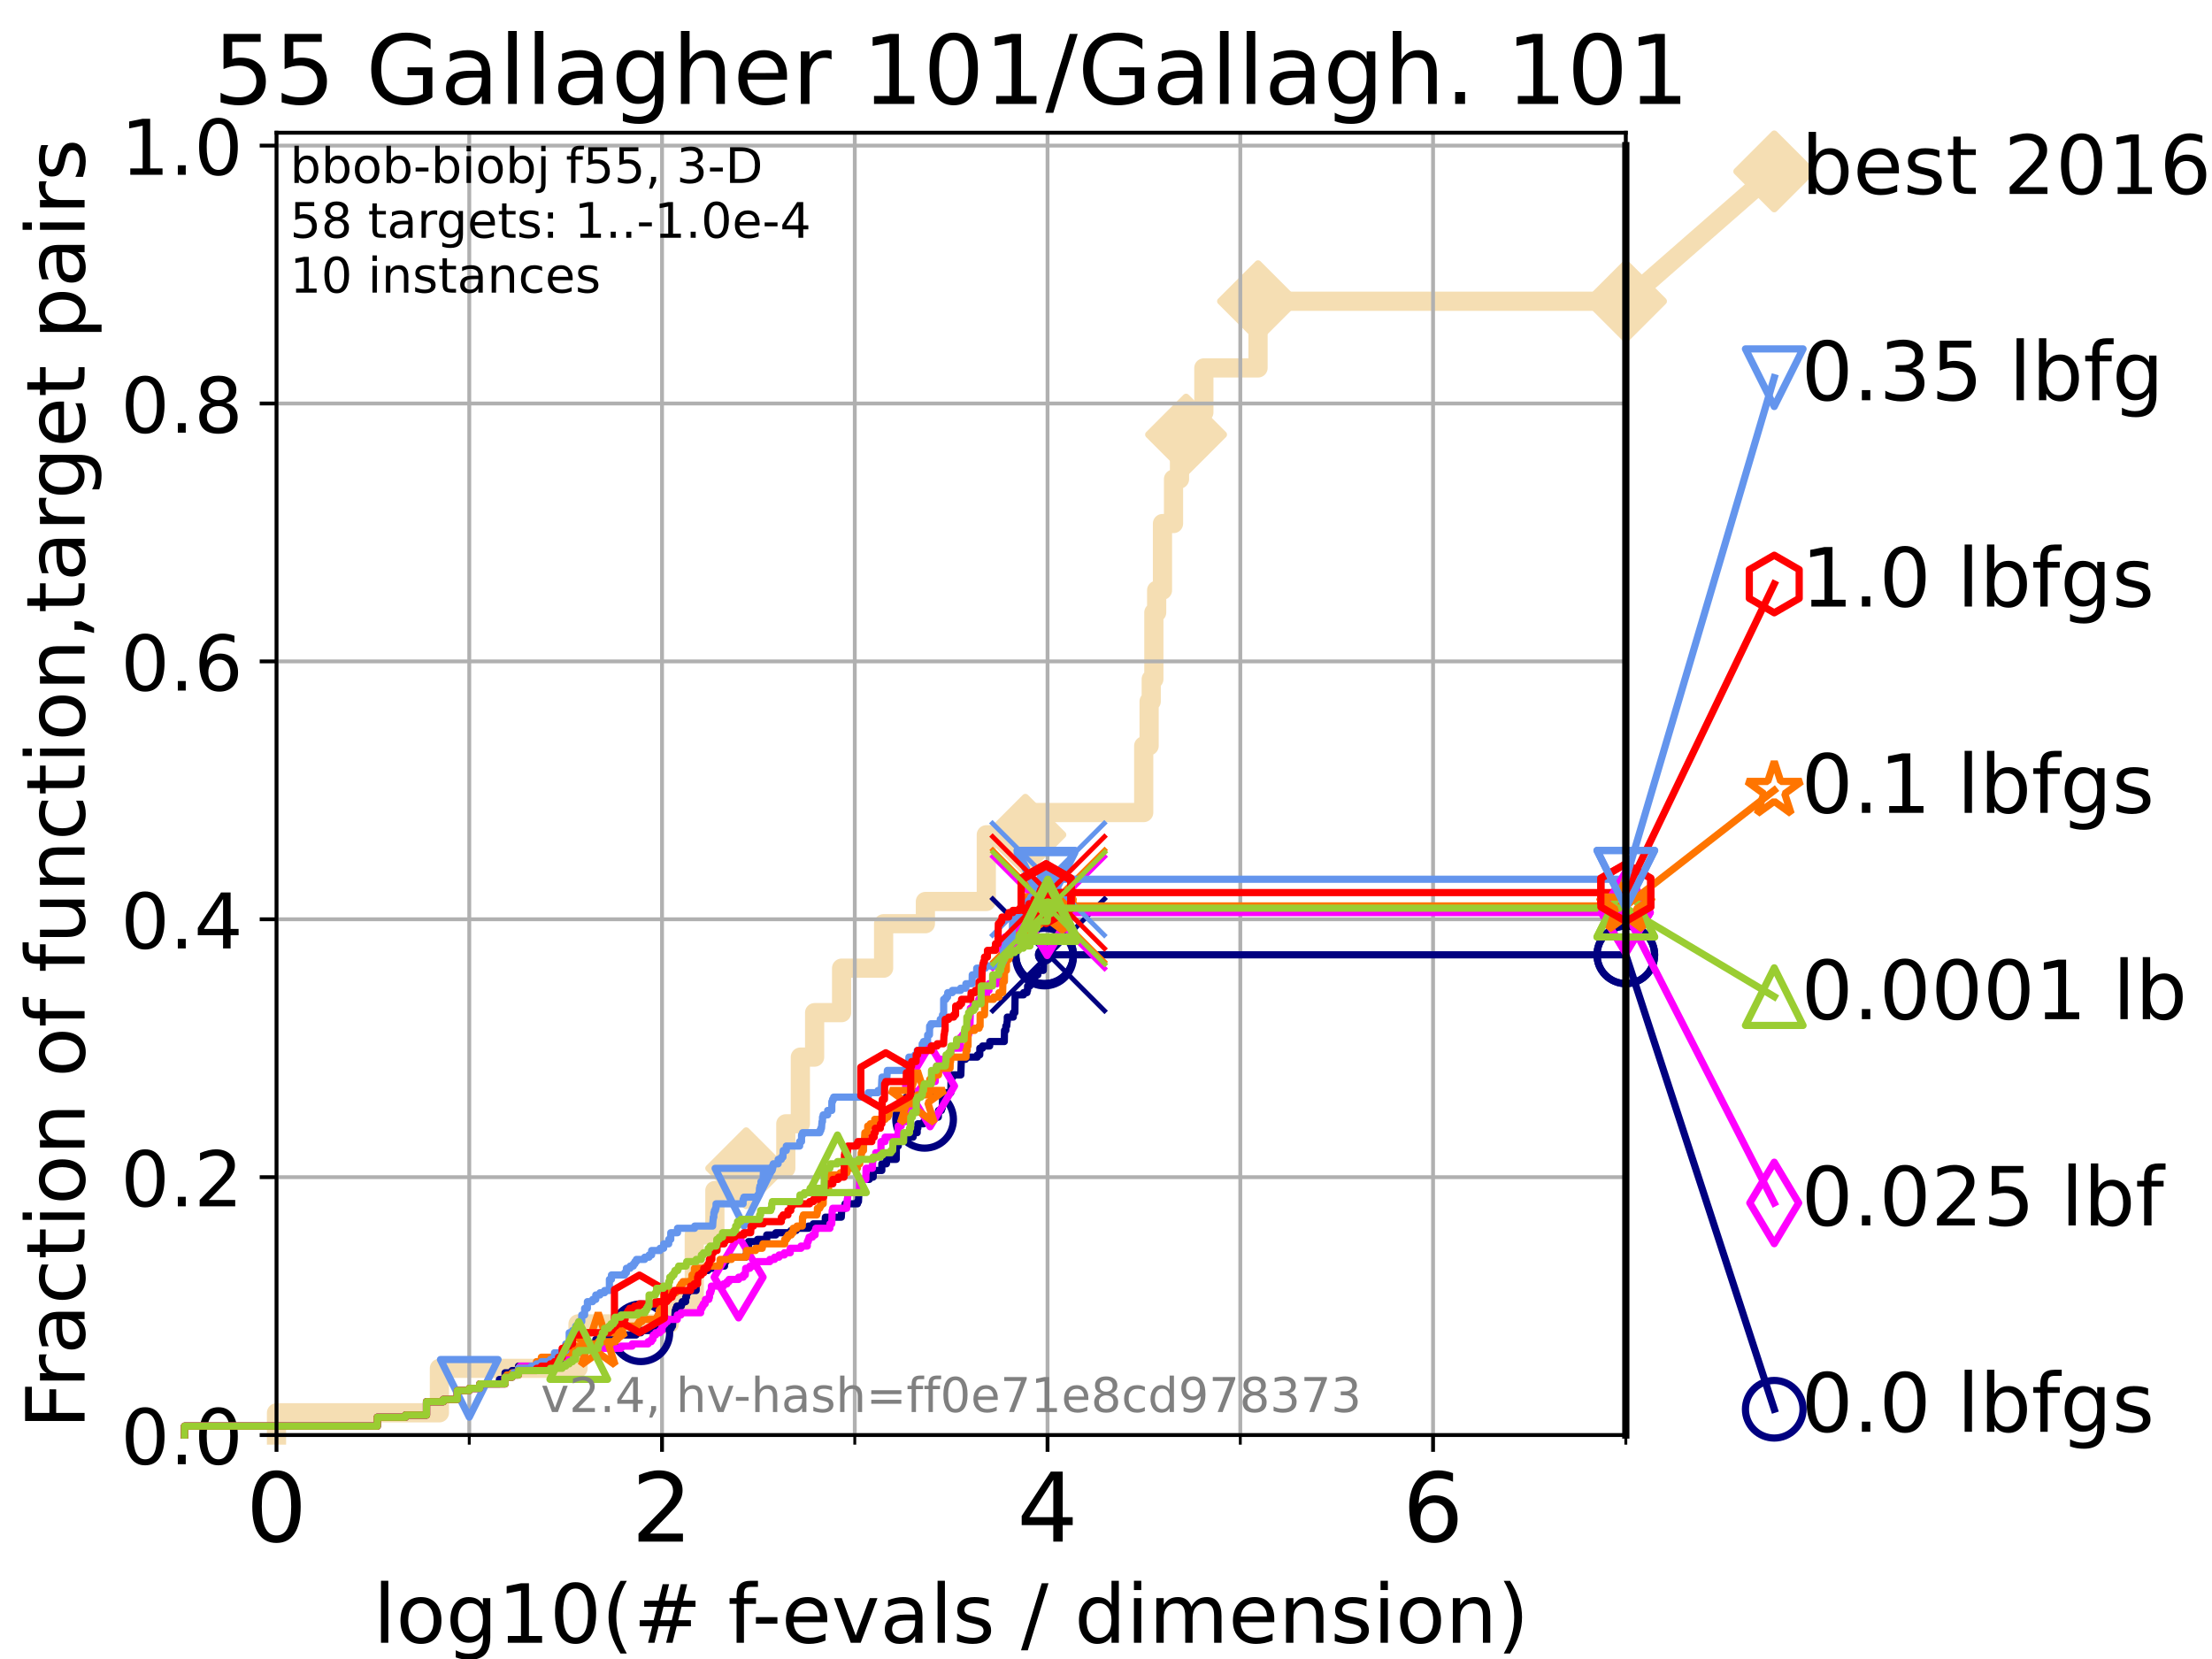 <?xml version="1.0" encoding="utf-8" standalone="no"?>
<!DOCTYPE svg PUBLIC "-//W3C//DTD SVG 1.1//EN"
  "http://www.w3.org/Graphics/SVG/1.1/DTD/svg11.dtd">
<!-- Created with matplotlib (https://matplotlib.org/) -->
<svg height="345.6pt" version="1.1" viewBox="0 0 460.8 345.6" width="460.8pt" xmlns="http://www.w3.org/2000/svg" xmlns:xlink="http://www.w3.org/1999/xlink">
 <defs>
  <style type="text/css">*{stroke-linecap:butt;stroke-linejoin:round;}</style>
 </defs>
 <g id="figure_1">
  <g id="patch_1">
   <path d="M 0 345.6 
L 460.8 345.6 
L 460.8 0 
L 0 0 
z
" style="fill:#ffffff;"/>
  </g>
  <g id="axes_1">
   <g id="patch_2">
    <path d="M 57.6 298.944 
L 338.688 298.944 
L 338.688 27.648 
L 57.6 27.648 
z
" style="fill:#ffffff;"/>
   </g>
   <g id="line2d_1">
    <path d="M 57.6 298.944 
L 57.6 294.313 
L 91.535 294.313 
L 91.535 285.05 
L 120.414 285.05 
L 120.414 275.788 
L 139.414 275.788 
L 139.414 271.157 
L 144.63 271.157 
L 144.63 257.263 
L 148.92 257.263 
L 148.92 248.001 
L 155.446 248.001 
L 155.446 243.37 
L 163.696 243.37 
L 163.696 234.107 
L 166.729 234.107 
L 166.729 220.214 
L 169.702 220.214 
L 169.702 210.951 
L 175.321 210.951 
L 175.321 201.689 
L 184.071 201.689 
L 184.071 192.426 
L 192.778 192.426 
L 192.778 187.795 
L 205.462 187.795 
L 205.462 173.901 
L 213.602 173.901 
L 213.602 169.27 
L 238.254 169.27 
L 238.254 155.377 
L 239.381 155.377 
L 239.381 146.114 
L 239.821 146.114 
L 239.821 141.483 
L 240.369 141.483 
L 240.369 127.589 
L 240.954 127.589 
L 240.954 122.958 
L 242.164 122.958 
L 242.164 109.065 
L 244.465 109.065 
L 244.465 99.802 
L 245.711 99.802 
L 245.711 90.54 
L 247.079 90.54 
L 247.079 85.909 
L 250.785 85.909 
L 250.785 76.646 
L 262.071 76.646 
L 262.071 62.753 
L 338.688 62.753 
" style="fill:none;stroke:#f5deb3;stroke-linecap:square;stroke-width:4;"/>
   </g>
   <g id="line2d_2">
    <defs>
     <path d="M 0 7.778 
L 7.778 0 
L 0 -7.778 
L -7.778 0 
z
" id="m2bf0d9fc45" style="stroke:#f5deb3;stroke-linejoin:miter;stroke-width:1.5;"/>
    </defs>
    <g>
     <use style="fill:#f5deb3;stroke:#f5deb3;stroke-linejoin:miter;stroke-width:1.5;" x="155.446" xlink:href="#m2bf0d9fc45" y="243.37"/>
     <use style="fill:#f5deb3;stroke:#f5deb3;stroke-linejoin:miter;stroke-width:1.5;" x="213.602" xlink:href="#m2bf0d9fc45" y="173.901"/>
     <use style="fill:#f5deb3;stroke:#f5deb3;stroke-linejoin:miter;stroke-width:1.5;" x="247.079" xlink:href="#m2bf0d9fc45" y="90.54"/>
     <use style="fill:#f5deb3;stroke:#f5deb3;stroke-linejoin:miter;stroke-width:1.5;" x="262.071" xlink:href="#m2bf0d9fc45" y="62.753"/>
     <use style="fill:#f5deb3;stroke:#f5deb3;stroke-linejoin:miter;stroke-width:1.5;" x="338.688" xlink:href="#m2bf0d9fc45" y="62.753"/>
    </g>
   </g>
   <g id="line2d_3">
    <path style="fill:none;stroke:#f5deb3;stroke-linecap:square;stroke-width:4;"/>
    <g/>
   </g>
   <g id="line2d_4">
    <path d="M 338.688 62.753 
L 369.608 35.706 
" style="fill:none;stroke:#f5deb3;stroke-linecap:square;stroke-width:4;"/>
    <g>
     <use style="fill:#f5deb3;stroke:#f5deb3;stroke-linejoin:miter;stroke-width:1.5;" x="338.688" xlink:href="#m2bf0d9fc45" y="62.753"/>
     <use style="fill:#f5deb3;stroke:#f5deb3;stroke-linejoin:miter;stroke-width:1.5;" x="369.608" xlink:href="#m2bf0d9fc45" y="35.706"/>
    </g>
   </g>
   <g id="matplotlib.axis_1">
    <g id="xtick_1">
     <g id="line2d_5">
      <path clip-path="url(#p46069f7f86)" d="M 57.6 298.944 
L 57.6 27.648 
" style="fill:none;stroke:#b0b0b0;stroke-linecap:square;stroke-width:0.8;"/>
     </g>
     <g id="line2d_6">
      <defs>
       <path d="M 0 0 
L 0 3.5 
" id="ma67e173015" style="stroke:#000000;stroke-width:0.8;"/>
      </defs>
      <g>
       <use style="stroke:#000000;stroke-width:0.8;" x="57.6" xlink:href="#ma67e173015" y="298.944"/>
      </g>
     </g>
     <g id="text_1">
      <!-- 0 -->
      <g transform="translate(51.237 321.141)scale(0.2 -0.2)">
       <defs>
        <path d="M 31.781 66.406 
Q 24.172 66.406 20.328 58.906 
Q 16.5 51.422 16.5 36.375 
Q 16.5 21.391 20.328 13.891 
Q 24.172 6.391 31.781 6.391 
Q 39.453 6.391 43.281 13.891 
Q 47.125 21.391 47.125 36.375 
Q 47.125 51.422 43.281 58.906 
Q 39.453 66.406 31.781 66.406 
z
M 31.781 74.219 
Q 44.047 74.219 50.516 64.516 
Q 56.984 54.828 56.984 36.375 
Q 56.984 17.969 50.516 8.266 
Q 44.047 -1.422 31.781 -1.422 
Q 19.531 -1.422 13.062 8.266 
Q 6.594 17.969 6.594 36.375 
Q 6.594 54.828 13.062 64.516 
Q 19.531 74.219 31.781 74.219 
z
" id="DejaVuSans-48"/>
       </defs>
       <use xlink:href="#DejaVuSans-48"/>
      </g>
     </g>
    </g>
    <g id="xtick_2">
     <g id="line2d_7">
      <path clip-path="url(#p46069f7f86)" d="M 137.911 298.944 
L 137.911 27.648 
" style="fill:none;stroke:#b0b0b0;stroke-linecap:square;stroke-width:0.8;"/>
     </g>
     <g id="line2d_8">
      <g>
       <use style="stroke:#000000;stroke-width:0.8;" x="137.911" xlink:href="#ma67e173015" y="298.944"/>
      </g>
     </g>
     <g id="text_2">
      <!-- 2 -->
      <g transform="translate(131.548 321.141)scale(0.2 -0.2)">
       <defs>
        <path d="M 19.188 8.297 
L 53.609 8.297 
L 53.609 0 
L 7.328 0 
L 7.328 8.297 
Q 12.938 14.109 22.625 23.891 
Q 32.328 33.688 34.812 36.531 
Q 39.547 41.844 41.422 45.531 
Q 43.312 49.219 43.312 52.781 
Q 43.312 58.594 39.234 62.25 
Q 35.156 65.922 28.609 65.922 
Q 23.969 65.922 18.812 64.312 
Q 13.672 62.703 7.812 59.422 
L 7.812 69.391 
Q 13.766 71.781 18.938 73 
Q 24.125 74.219 28.422 74.219 
Q 39.75 74.219 46.484 68.547 
Q 53.219 62.891 53.219 53.422 
Q 53.219 48.922 51.531 44.891 
Q 49.859 40.875 45.406 35.406 
Q 44.188 33.984 37.641 27.219 
Q 31.109 20.453 19.188 8.297 
z
" id="DejaVuSans-50"/>
       </defs>
       <use xlink:href="#DejaVuSans-50"/>
      </g>
     </g>
    </g>
    <g id="xtick_3">
     <g id="line2d_9">
      <path clip-path="url(#p46069f7f86)" d="M 218.222 298.944 
L 218.222 27.648 
" style="fill:none;stroke:#b0b0b0;stroke-linecap:square;stroke-width:0.8;"/>
     </g>
     <g id="line2d_10">
      <g>
       <use style="stroke:#000000;stroke-width:0.8;" x="218.222" xlink:href="#ma67e173015" y="298.944"/>
      </g>
     </g>
     <g id="text_3">
      <!-- 4 -->
      <g transform="translate(211.859 321.141)scale(0.2 -0.2)">
       <defs>
        <path d="M 37.797 64.312 
L 12.891 25.391 
L 37.797 25.391 
z
M 35.203 72.906 
L 47.609 72.906 
L 47.609 25.391 
L 58.016 25.391 
L 58.016 17.188 
L 47.609 17.188 
L 47.609 0 
L 37.797 0 
L 37.797 17.188 
L 4.891 17.188 
L 4.891 26.703 
z
" id="DejaVuSans-52"/>
       </defs>
       <use xlink:href="#DejaVuSans-52"/>
      </g>
     </g>
    </g>
    <g id="xtick_4">
     <g id="line2d_11">
      <path clip-path="url(#p46069f7f86)" d="M 298.533 298.944 
L 298.533 27.648 
" style="fill:none;stroke:#b0b0b0;stroke-linecap:square;stroke-width:0.8;"/>
     </g>
     <g id="line2d_12">
      <g>
       <use style="stroke:#000000;stroke-width:0.8;" x="298.533" xlink:href="#ma67e173015" y="298.944"/>
      </g>
     </g>
     <g id="text_4">
      <!-- 6 -->
      <g transform="translate(292.17 321.141)scale(0.2 -0.2)">
       <defs>
        <path d="M 33.016 40.375 
Q 26.375 40.375 22.484 35.828 
Q 18.609 31.297 18.609 23.391 
Q 18.609 15.531 22.484 10.953 
Q 26.375 6.391 33.016 6.391 
Q 39.656 6.391 43.531 10.953 
Q 47.406 15.531 47.406 23.391 
Q 47.406 31.297 43.531 35.828 
Q 39.656 40.375 33.016 40.375 
z
M 52.594 71.297 
L 52.594 62.312 
Q 48.875 64.062 45.094 64.984 
Q 41.312 65.922 37.594 65.922 
Q 27.828 65.922 22.672 59.328 
Q 17.531 52.734 16.797 39.406 
Q 19.672 43.656 24.016 45.922 
Q 28.375 48.188 33.594 48.188 
Q 44.578 48.188 50.953 41.516 
Q 57.328 34.859 57.328 23.391 
Q 57.328 12.156 50.688 5.359 
Q 44.047 -1.422 33.016 -1.422 
Q 20.359 -1.422 13.672 8.266 
Q 6.984 17.969 6.984 36.375 
Q 6.984 53.656 15.188 63.938 
Q 23.391 74.219 37.203 74.219 
Q 40.922 74.219 44.703 73.484 
Q 48.484 72.75 52.594 71.297 
z
" id="DejaVuSans-54"/>
       </defs>
       <use xlink:href="#DejaVuSans-54"/>
      </g>
     </g>
    </g>
    <g id="xtick_5">
     <g id="line2d_13">
      <path clip-path="url(#p46069f7f86)" d="M 97.755 298.944 
L 97.755 27.648 
" style="fill:none;stroke:#b0b0b0;stroke-linecap:square;stroke-width:0.8;"/>
     </g>
     <g id="line2d_14">
      <defs>
       <path d="M 0 0 
L 0 2 
" id="me514181c6a" style="stroke:#000000;stroke-width:0.6;"/>
      </defs>
      <g>
       <use style="stroke:#000000;stroke-width:0.6;" x="97.755" xlink:href="#me514181c6a" y="298.944"/>
      </g>
     </g>
    </g>
    <g id="xtick_6">
     <g id="line2d_15">
      <path clip-path="url(#p46069f7f86)" d="M 178.066 298.944 
L 178.066 27.648 
" style="fill:none;stroke:#b0b0b0;stroke-linecap:square;stroke-width:0.8;"/>
     </g>
     <g id="line2d_16">
      <g>
       <use style="stroke:#000000;stroke-width:0.6;" x="178.066" xlink:href="#me514181c6a" y="298.944"/>
      </g>
     </g>
    </g>
    <g id="xtick_7">
     <g id="line2d_17">
      <path clip-path="url(#p46069f7f86)" d="M 258.377 298.944 
L 258.377 27.648 
" style="fill:none;stroke:#b0b0b0;stroke-linecap:square;stroke-width:0.8;"/>
     </g>
     <g id="line2d_18">
      <g>
       <use style="stroke:#000000;stroke-width:0.6;" x="258.377" xlink:href="#me514181c6a" y="298.944"/>
      </g>
     </g>
    </g>
    <g id="xtick_8">
     <g id="line2d_19">
      <path clip-path="url(#p46069f7f86)" d="M 338.688 298.944 
L 338.688 27.648 
" style="fill:none;stroke:#b0b0b0;stroke-linecap:square;stroke-width:0.8;"/>
     </g>
     <g id="line2d_20">
      <g>
       <use style="stroke:#000000;stroke-width:0.6;" x="338.688" xlink:href="#me514181c6a" y="298.944"/>
      </g>
     </g>
    </g>
    <g id="text_5">
     <!-- log10(# f-evals / dimension) -->
     <g transform="translate(77.764 342.218)scale(0.17 -0.17)">
      <defs>
       <path d="M 9.422 75.984 
L 18.406 75.984 
L 18.406 0 
L 9.422 0 
z
" id="DejaVuSans-108"/>
       <path d="M 30.609 48.391 
Q 23.391 48.391 19.188 42.75 
Q 14.984 37.109 14.984 27.297 
Q 14.984 17.484 19.156 11.844 
Q 23.344 6.203 30.609 6.203 
Q 37.797 6.203 41.984 11.859 
Q 46.188 17.531 46.188 27.297 
Q 46.188 37.016 41.984 42.703 
Q 37.797 48.391 30.609 48.391 
z
M 30.609 56 
Q 42.328 56 49.016 48.375 
Q 55.719 40.766 55.719 27.297 
Q 55.719 13.875 49.016 6.219 
Q 42.328 -1.422 30.609 -1.422 
Q 18.844 -1.422 12.172 6.219 
Q 5.516 13.875 5.516 27.297 
Q 5.516 40.766 12.172 48.375 
Q 18.844 56 30.609 56 
z
" id="DejaVuSans-111"/>
       <path d="M 45.406 27.984 
Q 45.406 37.75 41.375 43.109 
Q 37.359 48.484 30.078 48.484 
Q 22.859 48.484 18.828 43.109 
Q 14.797 37.75 14.797 27.984 
Q 14.797 18.266 18.828 12.891 
Q 22.859 7.516 30.078 7.516 
Q 37.359 7.516 41.375 12.891 
Q 45.406 18.266 45.406 27.984 
z
M 54.391 6.781 
Q 54.391 -7.172 48.188 -13.984 
Q 42 -20.797 29.203 -20.797 
Q 24.469 -20.797 20.266 -20.094 
Q 16.062 -19.391 12.109 -17.922 
L 12.109 -9.188 
Q 16.062 -11.328 19.922 -12.344 
Q 23.781 -13.375 27.781 -13.375 
Q 36.625 -13.375 41.016 -8.766 
Q 45.406 -4.156 45.406 5.172 
L 45.406 9.625 
Q 42.625 4.781 38.281 2.391 
Q 33.938 0 27.875 0 
Q 17.828 0 11.672 7.656 
Q 5.516 15.328 5.516 27.984 
Q 5.516 40.672 11.672 48.328 
Q 17.828 56 27.875 56 
Q 33.938 56 38.281 53.609 
Q 42.625 51.219 45.406 46.391 
L 45.406 54.688 
L 54.391 54.688 
z
" id="DejaVuSans-103"/>
       <path d="M 12.406 8.297 
L 28.516 8.297 
L 28.516 63.922 
L 10.984 60.406 
L 10.984 69.391 
L 28.422 72.906 
L 38.281 72.906 
L 38.281 8.297 
L 54.391 8.297 
L 54.391 0 
L 12.406 0 
z
" id="DejaVuSans-49"/>
       <path d="M 31 75.875 
Q 24.469 64.656 21.281 53.656 
Q 18.109 42.672 18.109 31.391 
Q 18.109 20.125 21.312 9.062 
Q 24.516 -2 31 -13.188 
L 23.188 -13.188 
Q 15.875 -1.703 12.234 9.375 
Q 8.594 20.453 8.594 31.391 
Q 8.594 42.281 12.203 53.312 
Q 15.828 64.359 23.188 75.875 
z
" id="DejaVuSans-40"/>
       <path d="M 51.125 44 
L 36.922 44 
L 32.812 27.688 
L 47.125 27.688 
z
M 43.797 71.781 
L 38.719 51.516 
L 52.984 51.516 
L 58.109 71.781 
L 65.922 71.781 
L 60.891 51.516 
L 76.125 51.516 
L 76.125 44 
L 58.984 44 
L 54.984 27.688 
L 70.516 27.688 
L 70.516 20.219 
L 53.078 20.219 
L 48 0 
L 40.188 0 
L 45.219 20.219 
L 30.906 20.219 
L 25.875 0 
L 18.016 0 
L 23.094 20.219 
L 7.719 20.219 
L 7.719 27.688 
L 24.906 27.688 
L 29 44 
L 13.281 44 
L 13.281 51.516 
L 30.906 51.516 
L 35.891 71.781 
z
" id="DejaVuSans-35"/>
       <path id="DejaVuSans-32"/>
       <path d="M 37.109 75.984 
L 37.109 68.5 
L 28.516 68.5 
Q 23.688 68.5 21.797 66.547 
Q 19.922 64.594 19.922 59.516 
L 19.922 54.688 
L 34.719 54.688 
L 34.719 47.703 
L 19.922 47.703 
L 19.922 0 
L 10.891 0 
L 10.891 47.703 
L 2.297 47.703 
L 2.297 54.688 
L 10.891 54.688 
L 10.891 58.5 
Q 10.891 67.625 15.141 71.797 
Q 19.391 75.984 28.609 75.984 
z
" id="DejaVuSans-102"/>
       <path d="M 4.891 31.391 
L 31.203 31.391 
L 31.203 23.391 
L 4.891 23.391 
z
" id="DejaVuSans-45"/>
       <path d="M 56.203 29.594 
L 56.203 25.203 
L 14.891 25.203 
Q 15.484 15.922 20.484 11.062 
Q 25.484 6.203 34.422 6.203 
Q 39.594 6.203 44.453 7.469 
Q 49.312 8.734 54.109 11.281 
L 54.109 2.781 
Q 49.266 0.734 44.188 -0.344 
Q 39.109 -1.422 33.891 -1.422 
Q 20.797 -1.422 13.156 6.188 
Q 5.516 13.812 5.516 26.812 
Q 5.516 40.234 12.766 48.109 
Q 20.016 56 32.328 56 
Q 43.359 56 49.781 48.891 
Q 56.203 41.797 56.203 29.594 
z
M 47.219 32.234 
Q 47.125 39.594 43.094 43.984 
Q 39.062 48.391 32.422 48.391 
Q 24.906 48.391 20.391 44.141 
Q 15.875 39.891 15.188 32.172 
z
" id="DejaVuSans-101"/>
       <path d="M 2.984 54.688 
L 12.5 54.688 
L 29.594 8.797 
L 46.688 54.688 
L 56.203 54.688 
L 35.688 0 
L 23.484 0 
z
" id="DejaVuSans-118"/>
       <path d="M 34.281 27.484 
Q 23.391 27.484 19.188 25 
Q 14.984 22.516 14.984 16.5 
Q 14.984 11.719 18.141 8.906 
Q 21.297 6.109 26.703 6.109 
Q 34.188 6.109 38.703 11.406 
Q 43.219 16.703 43.219 25.484 
L 43.219 27.484 
z
M 52.203 31.203 
L 52.203 0 
L 43.219 0 
L 43.219 8.297 
Q 40.141 3.328 35.547 0.953 
Q 30.953 -1.422 24.312 -1.422 
Q 15.922 -1.422 10.953 3.297 
Q 6 8.016 6 15.922 
Q 6 25.141 12.172 29.828 
Q 18.359 34.516 30.609 34.516 
L 43.219 34.516 
L 43.219 35.406 
Q 43.219 41.609 39.141 45 
Q 35.062 48.391 27.688 48.391 
Q 23 48.391 18.547 47.266 
Q 14.109 46.141 10.016 43.891 
L 10.016 52.203 
Q 14.938 54.109 19.578 55.047 
Q 24.219 56 28.609 56 
Q 40.484 56 46.344 49.844 
Q 52.203 43.703 52.203 31.203 
z
" id="DejaVuSans-97"/>
       <path d="M 44.281 53.078 
L 44.281 44.578 
Q 40.484 46.531 36.375 47.5 
Q 32.281 48.484 27.875 48.484 
Q 21.188 48.484 17.844 46.438 
Q 14.5 44.391 14.5 40.281 
Q 14.5 37.156 16.891 35.375 
Q 19.281 33.594 26.516 31.984 
L 29.594 31.297 
Q 39.156 29.25 43.188 25.516 
Q 47.219 21.781 47.219 15.094 
Q 47.219 7.469 41.188 3.016 
Q 35.156 -1.422 24.609 -1.422 
Q 20.219 -1.422 15.453 -0.562 
Q 10.688 0.297 5.422 2 
L 5.422 11.281 
Q 10.406 8.688 15.234 7.391 
Q 20.062 6.109 24.812 6.109 
Q 31.156 6.109 34.562 8.281 
Q 37.984 10.453 37.984 14.406 
Q 37.984 18.062 35.516 20.016 
Q 33.062 21.969 24.703 23.781 
L 21.578 24.516 
Q 13.234 26.266 9.516 29.906 
Q 5.812 33.547 5.812 39.891 
Q 5.812 47.609 11.281 51.797 
Q 16.75 56 26.812 56 
Q 31.781 56 36.172 55.266 
Q 40.578 54.547 44.281 53.078 
z
" id="DejaVuSans-115"/>
       <path d="M 25.391 72.906 
L 33.688 72.906 
L 8.297 -9.281 
L 0 -9.281 
z
" id="DejaVuSans-47"/>
       <path d="M 45.406 46.391 
L 45.406 75.984 
L 54.391 75.984 
L 54.391 0 
L 45.406 0 
L 45.406 8.203 
Q 42.578 3.328 38.25 0.953 
Q 33.938 -1.422 27.875 -1.422 
Q 17.969 -1.422 11.734 6.484 
Q 5.516 14.406 5.516 27.297 
Q 5.516 40.188 11.734 48.094 
Q 17.969 56 27.875 56 
Q 33.938 56 38.25 53.625 
Q 42.578 51.266 45.406 46.391 
z
M 14.797 27.297 
Q 14.797 17.391 18.875 11.75 
Q 22.953 6.109 30.078 6.109 
Q 37.203 6.109 41.297 11.75 
Q 45.406 17.391 45.406 27.297 
Q 45.406 37.203 41.297 42.844 
Q 37.203 48.484 30.078 48.484 
Q 22.953 48.484 18.875 42.844 
Q 14.797 37.203 14.797 27.297 
z
" id="DejaVuSans-100"/>
       <path d="M 9.422 54.688 
L 18.406 54.688 
L 18.406 0 
L 9.422 0 
z
M 9.422 75.984 
L 18.406 75.984 
L 18.406 64.594 
L 9.422 64.594 
z
" id="DejaVuSans-105"/>
       <path d="M 52 44.188 
Q 55.375 50.25 60.062 53.125 
Q 64.75 56 71.094 56 
Q 79.641 56 84.281 50.016 
Q 88.922 44.047 88.922 33.016 
L 88.922 0 
L 79.891 0 
L 79.891 32.719 
Q 79.891 40.578 77.094 44.375 
Q 74.312 48.188 68.609 48.188 
Q 61.625 48.188 57.562 43.547 
Q 53.516 38.922 53.516 30.906 
L 53.516 0 
L 44.484 0 
L 44.484 32.719 
Q 44.484 40.625 41.703 44.406 
Q 38.922 48.188 33.109 48.188 
Q 26.219 48.188 22.156 43.531 
Q 18.109 38.875 18.109 30.906 
L 18.109 0 
L 9.078 0 
L 9.078 54.688 
L 18.109 54.688 
L 18.109 46.188 
Q 21.188 51.219 25.484 53.609 
Q 29.781 56 35.688 56 
Q 41.656 56 45.828 52.969 
Q 50 49.953 52 44.188 
z
" id="DejaVuSans-109"/>
       <path d="M 54.891 33.016 
L 54.891 0 
L 45.906 0 
L 45.906 32.719 
Q 45.906 40.484 42.875 44.328 
Q 39.844 48.188 33.797 48.188 
Q 26.516 48.188 22.312 43.547 
Q 18.109 38.922 18.109 30.906 
L 18.109 0 
L 9.078 0 
L 9.078 54.688 
L 18.109 54.688 
L 18.109 46.188 
Q 21.344 51.125 25.703 53.562 
Q 30.078 56 35.797 56 
Q 45.219 56 50.047 50.172 
Q 54.891 44.344 54.891 33.016 
z
" id="DejaVuSans-110"/>
       <path d="M 8.016 75.875 
L 15.828 75.875 
Q 23.141 64.359 26.781 53.312 
Q 30.422 42.281 30.422 31.391 
Q 30.422 20.453 26.781 9.375 
Q 23.141 -1.703 15.828 -13.188 
L 8.016 -13.188 
Q 14.5 -2 17.703 9.062 
Q 20.906 20.125 20.906 31.391 
Q 20.906 42.672 17.703 53.656 
Q 14.5 64.656 8.016 75.875 
z
" id="DejaVuSans-41"/>
      </defs>
      <use xlink:href="#DejaVuSans-108"/>
      <use x="27.783" xlink:href="#DejaVuSans-111"/>
      <use x="88.965" xlink:href="#DejaVuSans-103"/>
      <use x="152.441" xlink:href="#DejaVuSans-49"/>
      <use x="216.064" xlink:href="#DejaVuSans-48"/>
      <use x="279.688" xlink:href="#DejaVuSans-40"/>
      <use x="318.701" xlink:href="#DejaVuSans-35"/>
      <use x="402.49" xlink:href="#DejaVuSans-32"/>
      <use x="434.277" xlink:href="#DejaVuSans-102"/>
      <use x="463.982" xlink:href="#DejaVuSans-45"/>
      <use x="500.066" xlink:href="#DejaVuSans-101"/>
      <use x="561.59" xlink:href="#DejaVuSans-118"/>
      <use x="620.77" xlink:href="#DejaVuSans-97"/>
      <use x="682.049" xlink:href="#DejaVuSans-108"/>
      <use x="709.832" xlink:href="#DejaVuSans-115"/>
      <use x="761.932" xlink:href="#DejaVuSans-32"/>
      <use x="793.719" xlink:href="#DejaVuSans-47"/>
      <use x="827.41" xlink:href="#DejaVuSans-32"/>
      <use x="859.197" xlink:href="#DejaVuSans-100"/>
      <use x="922.674" xlink:href="#DejaVuSans-105"/>
      <use x="950.457" xlink:href="#DejaVuSans-109"/>
      <use x="1047.869" xlink:href="#DejaVuSans-101"/>
      <use x="1109.393" xlink:href="#DejaVuSans-110"/>
      <use x="1172.771" xlink:href="#DejaVuSans-115"/>
      <use x="1224.871" xlink:href="#DejaVuSans-105"/>
      <use x="1252.654" xlink:href="#DejaVuSans-111"/>
      <use x="1313.836" xlink:href="#DejaVuSans-110"/>
      <use x="1377.215" xlink:href="#DejaVuSans-41"/>
     </g>
    </g>
   </g>
   <g id="matplotlib.axis_2">
    <g id="ytick_1">
     <g id="line2d_21">
      <path clip-path="url(#p46069f7f86)" d="M 57.6 298.944 
L 338.688 298.944 
" style="fill:none;stroke:#b0b0b0;stroke-linecap:square;stroke-width:0.8;"/>
     </g>
     <g id="line2d_22">
      <defs>
       <path d="M 0 0 
L -3.5 0 
" id="md6304fb91c" style="stroke:#000000;stroke-width:0.8;"/>
      </defs>
      <g>
       <use style="stroke:#000000;stroke-width:0.8;" x="57.6" xlink:href="#md6304fb91c" y="298.944"/>
      </g>
     </g>
     <g id="text_6">
      <!-- 0.0 -->
      <g transform="translate(25.155 305.023)scale(0.16 -0.16)">
       <defs>
        <path d="M 10.688 12.406 
L 21 12.406 
L 21 0 
L 10.688 0 
z
" id="DejaVuSans-46"/>
       </defs>
       <use xlink:href="#DejaVuSans-48"/>
       <use x="63.623" xlink:href="#DejaVuSans-46"/>
       <use x="95.41" xlink:href="#DejaVuSans-48"/>
      </g>
     </g>
    </g>
    <g id="ytick_2">
     <g id="line2d_23">
      <path clip-path="url(#p46069f7f86)" d="M 57.6 245.222 
L 338.688 245.222 
" style="fill:none;stroke:#b0b0b0;stroke-linecap:square;stroke-width:0.8;"/>
     </g>
     <g id="line2d_24">
      <g>
       <use style="stroke:#000000;stroke-width:0.8;" x="57.6" xlink:href="#md6304fb91c" y="245.222"/>
      </g>
     </g>
     <g id="text_7">
      <!-- 0.2 -->
      <g transform="translate(25.155 251.301)scale(0.16 -0.16)">
       <use xlink:href="#DejaVuSans-48"/>
       <use x="63.623" xlink:href="#DejaVuSans-46"/>
       <use x="95.41" xlink:href="#DejaVuSans-50"/>
      </g>
     </g>
    </g>
    <g id="ytick_3">
     <g id="line2d_25">
      <path clip-path="url(#p46069f7f86)" d="M 57.6 191.5 
L 338.688 191.5 
" style="fill:none;stroke:#b0b0b0;stroke-linecap:square;stroke-width:0.8;"/>
     </g>
     <g id="line2d_26">
      <g>
       <use style="stroke:#000000;stroke-width:0.8;" x="57.6" xlink:href="#md6304fb91c" y="191.5"/>
      </g>
     </g>
     <g id="text_8">
      <!-- 0.4 -->
      <g transform="translate(25.155 197.579)scale(0.16 -0.16)">
       <use xlink:href="#DejaVuSans-48"/>
       <use x="63.623" xlink:href="#DejaVuSans-46"/>
       <use x="95.41" xlink:href="#DejaVuSans-52"/>
      </g>
     </g>
    </g>
    <g id="ytick_4">
     <g id="line2d_27">
      <path clip-path="url(#p46069f7f86)" d="M 57.6 137.778 
L 338.688 137.778 
" style="fill:none;stroke:#b0b0b0;stroke-linecap:square;stroke-width:0.8;"/>
     </g>
     <g id="line2d_28">
      <g>
       <use style="stroke:#000000;stroke-width:0.8;" x="57.6" xlink:href="#md6304fb91c" y="137.778"/>
      </g>
     </g>
     <g id="text_9">
      <!-- 0.6 -->
      <g transform="translate(25.155 143.857)scale(0.16 -0.16)">
       <use xlink:href="#DejaVuSans-48"/>
       <use x="63.623" xlink:href="#DejaVuSans-46"/>
       <use x="95.41" xlink:href="#DejaVuSans-54"/>
      </g>
     </g>
    </g>
    <g id="ytick_5">
     <g id="line2d_29">
      <path clip-path="url(#p46069f7f86)" d="M 57.6 84.056 
L 338.688 84.056 
" style="fill:none;stroke:#b0b0b0;stroke-linecap:square;stroke-width:0.8;"/>
     </g>
     <g id="line2d_30">
      <g>
       <use style="stroke:#000000;stroke-width:0.8;" x="57.6" xlink:href="#md6304fb91c" y="84.056"/>
      </g>
     </g>
     <g id="text_10">
      <!-- 0.8 -->
      <g transform="translate(25.155 90.135)scale(0.16 -0.16)">
       <defs>
        <path d="M 31.781 34.625 
Q 24.75 34.625 20.719 30.859 
Q 16.703 27.094 16.703 20.516 
Q 16.703 13.922 20.719 10.156 
Q 24.75 6.391 31.781 6.391 
Q 38.812 6.391 42.859 10.172 
Q 46.922 13.969 46.922 20.516 
Q 46.922 27.094 42.891 30.859 
Q 38.875 34.625 31.781 34.625 
z
M 21.922 38.812 
Q 15.578 40.375 12.031 44.719 
Q 8.5 49.078 8.5 55.328 
Q 8.5 64.062 14.719 69.141 
Q 20.953 74.219 31.781 74.219 
Q 42.672 74.219 48.875 69.141 
Q 55.078 64.062 55.078 55.328 
Q 55.078 49.078 51.531 44.719 
Q 48 40.375 41.703 38.812 
Q 48.828 37.156 52.797 32.312 
Q 56.781 27.484 56.781 20.516 
Q 56.781 9.906 50.312 4.234 
Q 43.844 -1.422 31.781 -1.422 
Q 19.734 -1.422 13.25 4.234 
Q 6.781 9.906 6.781 20.516 
Q 6.781 27.484 10.781 32.312 
Q 14.797 37.156 21.922 38.812 
z
M 18.312 54.391 
Q 18.312 48.734 21.844 45.562 
Q 25.391 42.391 31.781 42.391 
Q 38.141 42.391 41.719 45.562 
Q 45.312 48.734 45.312 54.391 
Q 45.312 60.062 41.719 63.234 
Q 38.141 66.406 31.781 66.406 
Q 25.391 66.406 21.844 63.234 
Q 18.312 60.062 18.312 54.391 
z
" id="DejaVuSans-56"/>
       </defs>
       <use xlink:href="#DejaVuSans-48"/>
       <use x="63.623" xlink:href="#DejaVuSans-46"/>
       <use x="95.41" xlink:href="#DejaVuSans-56"/>
      </g>
     </g>
    </g>
    <g id="ytick_6">
     <g id="line2d_31">
      <path clip-path="url(#p46069f7f86)" d="M 57.6 30.334 
L 338.688 30.334 
" style="fill:none;stroke:#b0b0b0;stroke-linecap:square;stroke-width:0.8;"/>
     </g>
     <g id="line2d_32">
      <g>
       <use style="stroke:#000000;stroke-width:0.8;" x="57.6" xlink:href="#md6304fb91c" y="30.334"/>
      </g>
     </g>
     <g id="text_11">
      <!-- 1.0 -->
      <g transform="translate(25.155 36.413)scale(0.16 -0.16)">
       <use xlink:href="#DejaVuSans-49"/>
       <use x="63.623" xlink:href="#DejaVuSans-46"/>
       <use x="95.41" xlink:href="#DejaVuSans-48"/>
      </g>
     </g>
    </g>
    <g id="text_12">
     <!-- Fraction of function,target pairs -->
     <g transform="translate(17.62 297.681)rotate(-90)scale(0.17 -0.17)">
      <defs>
       <path d="M 9.812 72.906 
L 51.703 72.906 
L 51.703 64.594 
L 19.672 64.594 
L 19.672 43.109 
L 48.578 43.109 
L 48.578 34.812 
L 19.672 34.812 
L 19.672 0 
L 9.812 0 
z
" id="DejaVuSans-70"/>
       <path d="M 41.109 46.297 
Q 39.594 47.172 37.812 47.578 
Q 36.031 48 33.891 48 
Q 26.266 48 22.188 43.047 
Q 18.109 38.094 18.109 28.812 
L 18.109 0 
L 9.078 0 
L 9.078 54.688 
L 18.109 54.688 
L 18.109 46.188 
Q 20.953 51.172 25.484 53.578 
Q 30.031 56 36.531 56 
Q 37.453 56 38.578 55.875 
Q 39.703 55.766 41.062 55.516 
z
" id="DejaVuSans-114"/>
       <path d="M 48.781 52.594 
L 48.781 44.188 
Q 44.969 46.297 41.141 47.344 
Q 37.312 48.391 33.406 48.391 
Q 24.656 48.391 19.812 42.844 
Q 14.984 37.312 14.984 27.297 
Q 14.984 17.281 19.812 11.734 
Q 24.656 6.203 33.406 6.203 
Q 37.312 6.203 41.141 7.25 
Q 44.969 8.297 48.781 10.406 
L 48.781 2.094 
Q 45.016 0.344 40.984 -0.531 
Q 36.969 -1.422 32.422 -1.422 
Q 20.062 -1.422 12.781 6.344 
Q 5.516 14.109 5.516 27.297 
Q 5.516 40.672 12.859 48.328 
Q 20.219 56 33.016 56 
Q 37.156 56 41.109 55.141 
Q 45.062 54.297 48.781 52.594 
z
" id="DejaVuSans-99"/>
       <path d="M 18.312 70.219 
L 18.312 54.688 
L 36.812 54.688 
L 36.812 47.703 
L 18.312 47.703 
L 18.312 18.016 
Q 18.312 11.328 20.141 9.422 
Q 21.969 7.516 27.594 7.516 
L 36.812 7.516 
L 36.812 0 
L 27.594 0 
Q 17.188 0 13.234 3.875 
Q 9.281 7.766 9.281 18.016 
L 9.281 47.703 
L 2.688 47.703 
L 2.688 54.688 
L 9.281 54.688 
L 9.281 70.219 
z
" id="DejaVuSans-116"/>
       <path d="M 8.5 21.578 
L 8.5 54.688 
L 17.484 54.688 
L 17.484 21.922 
Q 17.484 14.156 20.5 10.266 
Q 23.531 6.391 29.594 6.391 
Q 36.859 6.391 41.078 11.031 
Q 45.312 15.672 45.312 23.688 
L 45.312 54.688 
L 54.297 54.688 
L 54.297 0 
L 45.312 0 
L 45.312 8.406 
Q 42.047 3.422 37.719 1 
Q 33.406 -1.422 27.688 -1.422 
Q 18.266 -1.422 13.375 4.438 
Q 8.5 10.297 8.5 21.578 
z
M 31.109 56 
z
" id="DejaVuSans-117"/>
       <path d="M 11.719 12.406 
L 22.016 12.406 
L 22.016 4 
L 14.016 -11.625 
L 7.719 -11.625 
L 11.719 4 
z
" id="DejaVuSans-44"/>
       <path d="M 18.109 8.203 
L 18.109 -20.797 
L 9.078 -20.797 
L 9.078 54.688 
L 18.109 54.688 
L 18.109 46.391 
Q 20.953 51.266 25.266 53.625 
Q 29.594 56 35.594 56 
Q 45.562 56 51.781 48.094 
Q 58.016 40.188 58.016 27.297 
Q 58.016 14.406 51.781 6.484 
Q 45.562 -1.422 35.594 -1.422 
Q 29.594 -1.422 25.266 0.953 
Q 20.953 3.328 18.109 8.203 
z
M 48.688 27.297 
Q 48.688 37.203 44.609 42.844 
Q 40.531 48.484 33.406 48.484 
Q 26.266 48.484 22.188 42.844 
Q 18.109 37.203 18.109 27.297 
Q 18.109 17.391 22.188 11.75 
Q 26.266 6.109 33.406 6.109 
Q 40.531 6.109 44.609 11.75 
Q 48.688 17.391 48.688 27.297 
z
" id="DejaVuSans-112"/>
      </defs>
      <use xlink:href="#DejaVuSans-70"/>
      <use x="50.27" xlink:href="#DejaVuSans-114"/>
      <use x="91.383" xlink:href="#DejaVuSans-97"/>
      <use x="152.662" xlink:href="#DejaVuSans-99"/>
      <use x="207.643" xlink:href="#DejaVuSans-116"/>
      <use x="246.852" xlink:href="#DejaVuSans-105"/>
      <use x="274.635" xlink:href="#DejaVuSans-111"/>
      <use x="335.816" xlink:href="#DejaVuSans-110"/>
      <use x="399.195" xlink:href="#DejaVuSans-32"/>
      <use x="430.982" xlink:href="#DejaVuSans-111"/>
      <use x="492.164" xlink:href="#DejaVuSans-102"/>
      <use x="527.369" xlink:href="#DejaVuSans-32"/>
      <use x="559.156" xlink:href="#DejaVuSans-102"/>
      <use x="594.361" xlink:href="#DejaVuSans-117"/>
      <use x="657.74" xlink:href="#DejaVuSans-110"/>
      <use x="721.119" xlink:href="#DejaVuSans-99"/>
      <use x="776.1" xlink:href="#DejaVuSans-116"/>
      <use x="815.309" xlink:href="#DejaVuSans-105"/>
      <use x="843.092" xlink:href="#DejaVuSans-111"/>
      <use x="904.273" xlink:href="#DejaVuSans-110"/>
      <use x="967.652" xlink:href="#DejaVuSans-44"/>
      <use x="999.439" xlink:href="#DejaVuSans-116"/>
      <use x="1038.648" xlink:href="#DejaVuSans-97"/>
      <use x="1099.928" xlink:href="#DejaVuSans-114"/>
      <use x="1139.291" xlink:href="#DejaVuSans-103"/>
      <use x="1202.768" xlink:href="#DejaVuSans-101"/>
      <use x="1264.291" xlink:href="#DejaVuSans-116"/>
      <use x="1303.5" xlink:href="#DejaVuSans-32"/>
      <use x="1335.287" xlink:href="#DejaVuSans-112"/>
      <use x="1398.764" xlink:href="#DejaVuSans-97"/>
      <use x="1460.043" xlink:href="#DejaVuSans-105"/>
      <use x="1487.826" xlink:href="#DejaVuSans-114"/>
      <use x="1528.939" xlink:href="#DejaVuSans-115"/>
     </g>
    </g>
   </g>
   <g id="line2d_33">
    <defs>
     <path d="M 0 1.5 
C 0.398 1.5 0.779 1.342 1.061 1.061 
C 1.342 0.779 1.5 0.398 1.5 0 
C 1.5 -0.398 1.342 -0.779 1.061 -1.061 
C 0.779 -1.342 0.398 -1.5 0 -1.5 
C -0.398 -1.5 -0.779 -1.342 -1.061 -1.061 
C -1.342 -0.779 -1.5 -0.398 -1.5 0 
C -1.5 0.398 -1.342 0.779 -1.061 1.061 
C -0.779 1.342 -0.398 1.5 0 1.5 
z
" id="m979302af88" style="stroke:#f5deb3;"/>
    </defs>
    <g>
     <use style="fill:#f5deb3;stroke:#f5deb3;" x="262.071" xlink:href="#m979302af88" y="62.753"/>
     <use style="fill:#f5deb3;stroke:#f5deb3;" x="262.071" xlink:href="#m979302af88" y="62.753"/>
    </g>
   </g>
   <g id="line2d_34">
    <defs>
     <path d="M 0 1.5 
C 0.398 1.5 0.779 1.342 1.061 1.061 
C 1.342 0.779 1.5 0.398 1.5 0 
C 1.5 -0.398 1.342 -0.779 1.061 -1.061 
C 0.779 -1.342 0.398 -1.5 0 -1.5 
C -0.398 -1.5 -0.779 -1.342 -1.061 -1.061 
C -1.342 -0.779 -1.5 -0.398 -1.5 0 
C -1.5 0.398 -1.342 0.779 -1.061 1.061 
C -0.779 1.342 -0.398 1.5 0 1.5 
z
" id="md64d31a9b7" style="stroke:#000080;"/>
    </defs>
    <g>
     <use style="fill:#000080;stroke:#000080;" x="217.596" xlink:href="#md64d31a9b7" y="198.91"/>
     <use style="fill:#000080;stroke:#000080;" x="217.596" xlink:href="#md64d31a9b7" y="198.91"/>
    </g>
   </g>
   <g id="line2d_35">
    <path d="M 38.441 298.944 
L 38.441 297.092 
L 78.596 297.092 
L 78.596 295.239 
L 84.464 295.239 
L 84.464 294.776 
L 88.847 294.776 
L 88.847 291.997 
L 92.347 291.997 
L 92.347 291.534 
L 95.26 291.534 
L 95.26 289.682 
L 97.755 289.682 
L 97.755 289.218 
L 99.938 289.218 
L 99.938 288.292 
L 104.034 288.292 
L 104.034 287.366 
L 105.21 287.366 
L 105.21 285.977 
L 106.664 285.977 
L 106.664 285.514 
L 108.006 285.514 
L 108.006 284.587 
L 116.323 284.587 
L 116.323 283.661 
L 117.107 283.661 
L 117.107 282.735 
L 117.298 282.735 
L 117.298 282.272 
L 119.436 282.272 
L 119.436 281.809 
L 120.094 281.809 
L 120.094 281.345 
L 121.931 281.345 
L 121.931 280.882 
L 122.92 280.882 
L 122.92 280.419 
L 123.057 280.419 
L 123.057 279.956 
L 124.114 279.956 
L 124.114 279.03 
L 127.799 279.03 
L 127.799 278.567 
L 128.611 278.567 
L 128.611 278.104 
L 132.502 278.104 
L 132.502 277.64 
L 133.503 277.64 
L 133.503 277.177 
L 136.073 277.177 
L 136.073 276.714 
L 139.835 276.714 
L 139.835 276.251 
L 140.094 276.251 
L 140.196 274.862 
L 140.549 274.862 
L 140.649 273.009 
L 140.797 273.009 
L 140.797 272.546 
L 140.993 272.546 
L 140.993 272.083 
L 141.941 272.083 
L 141.941 271.62 
L 142.125 271.62 
L 142.125 271.157 
L 142.84 271.157 
L 142.84 270.231 
L 143.015 270.231 
L 143.015 269.304 
L 143.358 269.304 
L 143.358 268.841 
L 145.021 268.841 
L 145.021 266.526 
L 145.289 266.526 
L 145.289 265.599 
L 145.591 265.599 
L 145.591 265.136 
L 146.18 265.136 
L 146.18 264.673 
L 147.47 264.673 
L 147.47 264.21 
L 149.408 264.21 
L 149.408 263.747 
L 150.933 263.747 
L 150.933 262.821 
L 151.26 262.821 
L 151.341 261.894 
L 155.361 261.894 
L 155.361 261.431 
L 155.531 261.431 
L 155.531 260.505 
L 155.679 260.505 
L 155.763 259.579 
L 155.929 259.579 
L 155.929 258.653 
L 157.791 258.653 
L 157.791 258.189 
L 159.725 258.189 
L 159.725 257.263 
L 161.615 257.263 
L 161.615 256.8 
L 164.775 256.8 
L 164.775 256.337 
L 165.862 256.337 
L 165.862 255.874 
L 168.416 255.874 
L 168.416 255.411 
L 169.418 255.411 
L 169.418 254.948 
L 171.871 254.948 
L 171.937 253.558 
L 175.259 253.558 
L 175.362 251.706 
L 176.041 251.706 
L 176.041 250.779 
L 178.621 250.779 
L 178.621 250.316 
L 178.834 250.316 
L 178.923 248.464 
L 179.066 248.464 
L 179.066 248.001 
L 179.214 248.001 
L 179.322 246.148 
L 179.58 246.148 
L 179.58 245.685 
L 181.1 245.685 
L 181.1 245.222 
L 181.897 245.222 
L 181.934 243.833 
L 183.7 243.833 
L 183.7 242.443 
L 184.666 242.443 
L 184.714 241.517 
L 186.704 241.517 
L 186.732 238.738 
L 187.128 238.738 
L 187.224 237.349 
L 188.886 237.349 
L 188.886 236.886 
L 190.215 236.886 
L 190.215 235.96 
L 191.066 235.96 
L 191.066 235.033 
L 191.198 235.033 
L 191.198 234.107 
L 192.419 234.107 
L 192.419 233.644 
L 192.614 233.644 
L 192.614 233.181 
L 194.568 233.181 
L 194.568 232.718 
L 195.467 232.718 
L 195.527 231.328 
L 196.111 231.328 
L 196.111 230.865 
L 196.288 230.865 
L 196.394 227.623 
L 198.067 227.623 
L 198.133 224.382 
L 198.479 224.382 
L 198.479 223.918 
L 200.158 223.918 
L 200.264 220.677 
L 201.129 220.677 
L 201.129 220.214 
L 203.601 220.214 
L 203.601 219.75 
L 204.103 219.75 
L 204.113 218.361 
L 204.675 218.361 
L 204.675 217.898 
L 206.166 217.898 
L 206.189 216.972 
L 209.214 216.972 
L 209.254 214.656 
L 209.535 214.656 
L 209.535 213.73 
L 209.724 213.73 
L 209.8 212.804 
L 209.837 212.804 
L 209.837 211.877 
L 211.083 211.877 
L 211.083 210.951 
L 211.419 210.951 
L 211.464 207.246 
L 213.23 207.246 
L 213.23 206.783 
L 213.941 206.783 
L 213.941 206.32 
L 214.067 206.32 
L 214.067 205.394 
L 214.576 205.394 
L 214.579 204.004 
L 215.286 204.004 
L 215.286 203.541 
L 215.631 203.541 
L 215.631 203.078 
L 216.204 203.078 
L 216.204 202.152 
L 217.339 202.152 
L 217.439 199.373 
L 217.596 199.373 
L 217.596 198.91 
L 338.688 198.91 
L 338.688 198.91 
" style="fill:none;stroke:#000080;stroke-linecap:square;stroke-width:1.5;"/>
   </g>
   <g id="line2d_36">
    <defs>
     <path d="M 0 6 
C 1.591 6 3.117 5.368 4.243 4.243 
C 5.368 3.117 6 1.591 6 0 
C 6 -1.591 5.368 -3.117 4.243 -4.243 
C 3.117 -5.368 1.591 -6 0 -6 
C -1.591 -6 -3.117 -5.368 -4.243 -4.243 
C -5.368 -3.117 -6 -1.591 -6 0 
C -6 1.591 -5.368 3.117 -4.243 4.243 
C -3.117 5.368 -1.591 6 0 6 
z
" id="m7f87c3d57b" style="stroke:#000080;stroke-width:1.5;"/>
    </defs>
    <g>
     <use style="fill-opacity:0;stroke:#000080;stroke-width:1.5;" x="133.503" xlink:href="#m7f87c3d57b" y="277.64"/>
     <use style="fill-opacity:0;stroke:#000080;stroke-width:1.5;" x="192.614" xlink:href="#m7f87c3d57b" y="233.181"/>
     <use style="fill-opacity:0;stroke:#000080;stroke-width:1.5;" x="217.596" xlink:href="#m7f87c3d57b" y="199.373"/>
     <use style="fill-opacity:0;stroke:#000080;stroke-width:1.5;" x="217.596" xlink:href="#m7f87c3d57b" y="198.91"/>
     <use style="fill-opacity:0;stroke:#000080;stroke-width:1.5;" x="217.596" xlink:href="#m7f87c3d57b" y="198.91"/>
     <use style="fill-opacity:0;stroke:#000080;stroke-width:1.5;" x="338.688" xlink:href="#m7f87c3d57b" y="198.91"/>
    </g>
   </g>
   <g id="line2d_37">
    <path style="fill:none;stroke:#000080;stroke-linecap:square;stroke-width:1.5;"/>
    <g/>
   </g>
   <g id="line2d_38">
    <path clip-path="url(#p46069f7f86)" d="M 218.441 198.91 
" style="fill:none;stroke:#000080;stroke-linecap:square;stroke-width:1.5;"/>
    <defs>
     <path d="M -12 12 
L 12 -12 
M -12 -12 
L 12 12 
" id="mb5d0eb7448" style="stroke:#000080;"/>
    </defs>
    <g clip-path="url(#p46069f7f86)">
     <use style="fill:#000080;stroke:#000080;" x="218.441" xlink:href="#mb5d0eb7448" y="198.91"/>
    </g>
   </g>
   <g id="line2d_39">
    <defs>
     <path d="M 0 1.5 
C 0.398 1.5 0.779 1.342 1.061 1.061 
C 1.342 0.779 1.5 0.398 1.5 0 
C 1.5 -0.398 1.342 -0.779 1.061 -1.061 
C 0.779 -1.342 0.398 -1.5 0 -1.5 
C -0.398 -1.5 -0.779 -1.342 -1.061 -1.061 
C -1.342 -0.779 -1.5 -0.398 -1.5 0 
C -1.5 0.398 -1.342 0.779 -1.061 1.061 
C -0.779 1.342 -0.398 1.5 0 1.5 
z
" id="mc490366489" style="stroke:#ff00ff;"/>
    </defs>
    <g>
     <use style="fill:#ff00ff;stroke:#ff00ff;" x="218.148" xlink:href="#mc490366489" y="190.111"/>
     <use style="fill:#ff00ff;stroke:#ff00ff;" x="218.148" xlink:href="#mc490366489" y="190.111"/>
    </g>
   </g>
   <g id="line2d_40">
    <path d="M 38.441 298.944 
L 38.441 297.092 
L 78.596 297.092 
L 78.596 295.239 
L 84.464 295.239 
L 84.464 294.776 
L 88.847 294.776 
L 88.847 291.997 
L 92.347 291.997 
L 92.347 291.534 
L 95.26 291.534 
L 95.26 289.682 
L 97.755 289.682 
L 97.755 289.218 
L 99.938 289.218 
L 99.938 288.292 
L 105.21 288.292 
L 105.21 286.903 
L 106.664 286.903 
L 106.664 286.44 
L 108.006 286.44 
L 108.006 285.514 
L 108.326 285.514 
L 108.326 284.587 
L 112.779 284.587 
L 112.779 284.124 
L 114.641 284.124 
L 114.641 283.198 
L 115.502 283.198 
L 115.502 282.735 
L 119.267 282.735 
L 119.267 281.809 
L 120.572 281.809 
L 120.572 281.345 
L 121.189 281.345 
L 121.189 280.882 
L 129.386 280.882 
L 129.386 280.419 
L 131.691 280.419 
L 131.691 279.956 
L 135.008 279.956 
L 135.008 279.493 
L 135.682 279.493 
L 135.682 279.03 
L 136.009 279.03 
L 136.073 278.104 
L 136.583 278.104 
L 136.583 277.64 
L 137.439 277.64 
L 137.439 277.177 
L 137.911 277.177 
L 137.911 276.251 
L 138.142 276.251 
L 138.142 275.788 
L 138.539 275.788 
L 138.539 275.325 
L 139.036 275.325 
L 139.036 274.862 
L 141.09 274.862 
L 141.09 273.935 
L 141.849 273.935 
L 141.849 273.472 
L 145.961 273.472 
L 145.961 272.546 
L 146.252 272.546 
L 146.252 272.083 
L 146.503 272.083 
L 146.503 271.62 
L 146.889 271.62 
L 146.958 270.694 
L 147.67 270.694 
L 147.67 270.231 
L 147.803 270.231 
L 147.803 269.304 
L 148.064 269.304 
L 148.064 268.841 
L 148.194 268.841 
L 148.194 267.915 
L 150.739 267.915 
L 150.739 267.452 
L 151.448 267.452 
L 151.448 266.989 
L 151.871 266.989 
L 151.871 266.526 
L 153.867 266.526 
L 153.867 266.062 
L 154.819 266.062 
L 154.819 265.599 
L 155.254 265.599 
L 155.34 264.21 
L 156.216 264.21 
L 156.216 263.747 
L 157.585 263.747 
L 157.585 262.821 
L 160.378 262.821 
L 160.378 262.357 
L 161.36 262.357 
L 161.36 261.894 
L 162.289 261.894 
L 162.289 261.431 
L 163.402 261.431 
L 163.402 260.968 
L 164.625 260.968 
L 164.625 260.042 
L 166.862 260.042 
L 166.862 259.579 
L 168.171 259.579 
L 168.171 258.653 
L 168.375 258.653 
L 168.375 258.189 
L 168.537 258.189 
L 168.537 257.726 
L 169.245 257.726 
L 169.245 257.263 
L 169.805 257.263 
L 169.805 256.337 
L 169.953 256.337 
L 169.953 255.874 
L 172.886 255.874 
L 172.886 254.948 
L 173.273 254.948 
L 173.357 252.169 
L 173.47 252.169 
L 173.47 251.706 
L 176.39 251.706 
L 176.492 249.853 
L 176.568 249.853 
L 176.618 248.464 
L 179.017 248.464 
L 179.082 245.685 
L 180.367 245.685 
L 180.423 243.37 
L 181.747 243.37 
L 181.804 241.517 
L 182.009 241.517 
L 182.009 241.054 
L 182.43 241.054 
L 182.43 240.128 
L 183.51 240.128 
L 183.527 237.812 
L 184.377 237.812 
L 184.377 236.886 
L 187.083 236.886 
L 187.11 234.57 
L 187.739 234.57 
L 187.739 233.644 
L 188.911 233.644 
L 188.985 231.328 
L 189.43 231.328 
L 189.454 230.402 
L 190.192 230.402 
L 190.192 229.476 
L 190.897 229.476 
L 190.952 228.55 
L 191.263 228.55 
L 191.296 227.16 
L 191.692 227.16 
L 191.692 226.697 
L 193.261 226.697 
L 193.261 226.234 
L 193.75 226.234 
L 193.75 225.308 
L 194.83 225.308 
L 194.839 223.918 
L 195.086 223.918 
L 195.11 222.066 
L 195.735 222.066 
L 195.744 220.677 
L 197.515 220.677 
L 197.515 220.214 
L 198.039 220.214 
L 198.085 218.361 
L 200.092 218.361 
L 200.112 216.045 
L 200.505 216.045 
L 200.505 215.582 
L 201.763 215.582 
L 201.763 215.119 
L 201.934 215.119 
L 201.974 213.267 
L 202.076 213.267 
L 202.153 210.025 
L 202.713 210.025 
L 202.713 209.099 
L 203.875 209.099 
L 203.895 208.172 
L 205.498 208.172 
L 205.503 206.32 
L 206.028 206.32 
L 206.028 204.931 
L 207.659 204.931 
L 207.659 204.467 
L 207.952 204.467 
L 207.952 203.541 
L 208.072 203.541 
L 208.072 202.615 
L 208.252 202.615 
L 208.272 199.836 
L 208.606 199.836 
L 208.606 198.91 
L 208.735 198.91 
L 208.747 196.594 
L 208.91 196.594 
L 208.91 196.131 
L 209.166 196.131 
L 209.166 195.668 
L 209.322 195.668 
L 209.322 195.205 
L 210.778 195.205 
L 210.778 194.279 
L 210.893 194.279 
L 210.893 193.816 
L 212.089 193.816 
L 212.089 193.353 
L 212.226 193.353 
L 212.226 192.889 
L 212.409 192.889 
L 212.454 191.5 
L 215.583 191.5 
L 215.583 191.037 
L 217.806 191.037 
L 217.806 190.574 
L 218.148 190.574 
L 218.148 190.111 
L 338.688 190.111 
L 338.688 190.111 
" style="fill:none;stroke:#ff00ff;stroke-linecap:square;stroke-width:1.5;"/>
   </g>
   <g id="line2d_41">
    <defs>
     <path d="M 0 8.485 
L 5.091 0 
L 0 -8.485 
L -5.091 0 
z
" id="m2b4124c372" style="stroke:#ff00ff;stroke-linejoin:miter;stroke-width:1.5;"/>
    </defs>
    <g>
     <use style="fill-opacity:0;stroke:#ff00ff;stroke-linejoin:miter;stroke-width:1.5;" x="153.867" xlink:href="#m2b4124c372" y="266.062"/>
     <use style="fill-opacity:0;stroke:#ff00ff;stroke-linejoin:miter;stroke-width:1.5;" x="193.75" xlink:href="#m2b4124c372" y="226.234"/>
     <use style="fill-opacity:0;stroke:#ff00ff;stroke-linejoin:miter;stroke-width:1.5;" x="218.148" xlink:href="#m2b4124c372" y="190.574"/>
     <use style="fill-opacity:0;stroke:#ff00ff;stroke-linejoin:miter;stroke-width:1.5;" x="218.148" xlink:href="#m2b4124c372" y="190.111"/>
     <use style="fill-opacity:0;stroke:#ff00ff;stroke-linejoin:miter;stroke-width:1.5;" x="218.148" xlink:href="#m2b4124c372" y="190.111"/>
     <use style="fill-opacity:0;stroke:#ff00ff;stroke-linejoin:miter;stroke-width:1.5;" x="338.688" xlink:href="#m2b4124c372" y="190.111"/>
    </g>
   </g>
   <g id="line2d_42">
    <path style="fill:none;stroke:#ff00ff;stroke-linecap:square;stroke-width:1.5;"/>
    <g/>
   </g>
   <g id="line2d_43">
    <path clip-path="url(#p46069f7f86)" d="M 218.461 190.111 
" style="fill:none;stroke:#ff00ff;stroke-linecap:square;stroke-width:1.5;"/>
    <defs>
     <path d="M -12 12 
L 12 -12 
M -12 -12 
L 12 12 
" id="m0189bc6cfe" style="stroke:#ff00ff;"/>
    </defs>
    <g clip-path="url(#p46069f7f86)">
     <use style="fill:#ff00ff;stroke:#ff00ff;" x="218.461" xlink:href="#m0189bc6cfe" y="190.111"/>
    </g>
   </g>
   <g id="line2d_44">
    <defs>
     <path d="M 0 1.5 
C 0.398 1.5 0.779 1.342 1.061 1.061 
C 1.342 0.779 1.5 0.398 1.5 0 
C 1.5 -0.398 1.342 -0.779 1.061 -1.061 
C 0.779 -1.342 0.398 -1.5 0 -1.5 
C -0.398 -1.5 -0.779 -1.342 -1.061 -1.061 
C -1.342 -0.779 -1.5 -0.398 -1.5 0 
C -1.5 0.398 -1.342 0.779 -1.061 1.061 
C -0.779 1.342 -0.398 1.5 0 1.5 
z
" id="m87a1c718a6" style="stroke:#ff7500;"/>
    </defs>
    <g>
     <use style="fill:#ff7500;stroke:#ff7500;" x="218.189" xlink:href="#m87a1c718a6" y="188.721"/>
     <use style="fill:#ff7500;stroke:#ff7500;" x="218.189" xlink:href="#m87a1c718a6" y="188.721"/>
    </g>
   </g>
   <g id="line2d_45">
    <path d="M 38.441 298.944 
L 38.441 297.092 
L 78.596 297.092 
L 78.596 295.239 
L 84.464 295.239 
L 84.464 294.776 
L 88.847 294.776 
L 88.847 291.997 
L 92.347 291.997 
L 92.347 291.534 
L 95.26 291.534 
L 95.26 289.682 
L 97.755 289.682 
L 97.755 289.218 
L 99.938 289.218 
L 99.938 288.292 
L 105.21 288.292 
L 105.21 286.903 
L 105.585 286.903 
L 105.585 286.44 
L 106.664 286.44 
L 106.664 285.977 
L 108.006 285.977 
L 108.006 285.05 
L 111.768 285.05 
L 111.768 283.661 
L 112.779 283.661 
L 112.779 282.735 
L 117.107 282.735 
L 117.107 281.809 
L 119.267 281.809 
L 119.267 280.419 
L 123.594 280.419 
L 123.594 279.956 
L 124.62 279.956 
L 124.62 279.493 
L 128.21 279.493 
L 128.21 279.03 
L 128.611 279.03 
L 128.611 277.177 
L 129.002 277.177 
L 129.002 276.251 
L 132.816 276.251 
L 132.816 275.788 
L 133.125 275.788 
L 133.125 275.325 
L 133.726 275.325 
L 133.726 274.862 
L 136.832 274.862 
L 136.832 274.399 
L 137.077 274.399 
L 137.077 273.935 
L 137.32 273.935 
L 137.32 273.009 
L 137.559 273.009 
L 137.559 272.546 
L 137.794 272.546 
L 137.794 272.083 
L 138.027 272.083 
L 138.027 271.62 
L 138.256 271.62 
L 138.256 269.767 
L 139.036 269.767 
L 139.036 269.304 
L 140.797 269.304 
L 140.797 268.841 
L 141.426 268.841 
L 141.426 268.378 
L 141.615 268.378 
L 141.615 267.915 
L 141.895 267.915 
L 141.895 267.452 
L 142.261 267.452 
L 142.261 266.989 
L 143.985 266.989 
L 143.985 266.526 
L 144.148 266.526 
L 144.148 265.599 
L 144.63 265.599 
L 144.669 264.21 
L 147.096 264.21 
L 147.096 263.747 
L 149.882 263.747 
L 149.882 263.284 
L 149.999 263.284 
L 149.999 262.357 
L 152.386 262.357 
L 152.386 261.894 
L 155.34 261.894 
L 155.34 261.431 
L 155.51 261.431 
L 155.51 260.505 
L 157.396 260.505 
L 157.396 260.042 
L 158.785 260.042 
L 158.785 259.579 
L 158.925 259.579 
L 158.925 259.116 
L 163.469 259.116 
L 163.469 258.189 
L 163.854 258.189 
L 163.854 257.726 
L 164.167 257.726 
L 164.167 257.263 
L 164.837 257.263 
L 164.837 256.8 
L 165.23 256.8 
L 165.23 255.874 
L 166.025 255.874 
L 166.025 255.411 
L 167.136 255.411 
L 167.18 253.558 
L 167.353 253.558 
L 167.353 253.095 
L 170.165 253.095 
L 170.165 252.632 
L 170.283 252.632 
L 170.283 251.706 
L 170.776 251.706 
L 170.776 251.243 
L 171.021 251.243 
L 171.021 250.779 
L 171.485 250.779 
L 171.519 248.464 
L 172.45 248.464 
L 172.45 248.001 
L 172.594 248.001 
L 172.689 245.685 
L 172.752 245.685 
L 172.752 244.759 
L 175.06 244.759 
L 175.06 244.296 
L 176.453 244.296 
L 176.453 243.37 
L 178.616 243.37 
L 178.616 242.443 
L 179.099 242.443 
L 179.099 241.517 
L 179.403 241.517 
L 179.425 240.128 
L 179.553 240.128 
L 179.553 239.665 
L 179.881 239.665 
L 179.918 237.812 
L 180.063 237.812 
L 180.167 235.96 
L 180.75 235.96 
L 180.765 234.57 
L 181.299 234.57 
L 181.299 234.107 
L 182.212 234.107 
L 182.212 233.181 
L 184.385 233.181 
L 184.385 232.718 
L 184.946 232.718 
L 184.946 232.255 
L 185.195 232.255 
L 185.242 230.865 
L 188.02 230.865 
L 188.02 229.939 
L 190.267 229.939 
L 190.267 229.013 
L 191.099 229.013 
L 191.099 228.087 
L 193.663 228.087 
L 193.691 224.845 
L 194.336 224.845 
L 194.336 223.918 
L 195.514 223.918 
L 195.557 222.529 
L 197.917 222.529 
L 197.956 221.14 
L 198.032 221.14 
L 198.032 220.214 
L 201.239 220.214 
L 201.245 218.824 
L 201.485 218.824 
L 201.485 217.898 
L 201.659 217.898 
L 201.683 214.656 
L 203.034 214.656 
L 203.034 214.193 
L 203.965 214.193 
L 203.965 213.73 
L 204.174 213.73 
L 204.18 211.414 
L 205.09 211.414 
L 205.15 208.172 
L 206.991 208.172 
L 206.991 207.709 
L 208.112 207.709 
L 208.112 206.783 
L 208.868 206.783 
L 208.928 204.467 
L 209.233 204.467 
L 209.27 202.152 
L 209.648 202.152 
L 209.663 199.836 
L 210.201 199.836 
L 210.201 199.373 
L 210.369 199.373 
L 210.38 195.668 
L 212.15 195.668 
L 212.15 194.742 
L 212.86 194.742 
L 212.86 194.279 
L 213.625 194.279 
L 213.625 192.426 
L 214.706 192.426 
L 214.706 191.963 
L 214.842 191.963 
L 214.842 191.5 
L 215.044 191.5 
L 215.044 190.574 
L 216.539 190.574 
L 216.539 189.648 
L 217.742 189.648 
L 217.742 189.184 
L 218.189 189.184 
L 218.189 188.721 
L 338.688 188.721 
L 338.688 188.721 
" style="fill:none;stroke:#ff7500;stroke-linecap:square;stroke-width:1.5;"/>
   </g>
   <g id="line2d_46">
    <defs>
     <path d="M 0 -6 
L -1.347 -1.854 
L -5.706 -1.854 
L -2.18 0.708 
L -3.527 4.854 
L -0 2.292 
L 3.527 4.854 
L 2.18 0.708 
L 5.706 -1.854 
L 1.347 -1.854 
z
" id="m72b2961db8" style="stroke:#ff7500;stroke-linejoin:bevel;stroke-width:1.5;"/>
    </defs>
    <g>
     <use style="fill-opacity:0;stroke:#ff7500;stroke-linejoin:bevel;stroke-width:1.5;" x="124.62" xlink:href="#m72b2961db8" y="279.493"/>
     <use style="fill-opacity:0;stroke:#ff7500;stroke-linejoin:bevel;stroke-width:1.5;" x="191.099" xlink:href="#m72b2961db8" y="229.013"/>
     <use style="fill-opacity:0;stroke:#ff7500;stroke-linejoin:bevel;stroke-width:1.5;" x="218.189" xlink:href="#m72b2961db8" y="189.184"/>
     <use style="fill-opacity:0;stroke:#ff7500;stroke-linejoin:bevel;stroke-width:1.5;" x="218.189" xlink:href="#m72b2961db8" y="188.721"/>
     <use style="fill-opacity:0;stroke:#ff7500;stroke-linejoin:bevel;stroke-width:1.5;" x="218.189" xlink:href="#m72b2961db8" y="188.721"/>
     <use style="fill-opacity:0;stroke:#ff7500;stroke-linejoin:bevel;stroke-width:1.5;" x="338.688" xlink:href="#m72b2961db8" y="188.721"/>
    </g>
   </g>
   <g id="line2d_47">
    <path style="fill:none;stroke:#ff7500;stroke-linecap:square;stroke-width:1.5;"/>
    <g/>
   </g>
   <g id="line2d_48">
    <path clip-path="url(#p46069f7f86)" d="M 218.457 188.721 
" style="fill:none;stroke:#ff7500;stroke-linecap:square;stroke-width:1.5;"/>
    <defs>
     <path d="M -12 12 
L 12 -12 
M -12 -12 
L 12 12 
" id="md3c55d8919" style="stroke:#ff7500;"/>
    </defs>
    <g clip-path="url(#p46069f7f86)">
     <use style="fill:#ff7500;stroke:#ff7500;" x="218.457" xlink:href="#md3c55d8919" y="188.721"/>
    </g>
   </g>
   <g id="line2d_49">
    <defs>
     <path d="M 0 1.5 
C 0.398 1.5 0.779 1.342 1.061 1.061 
C 1.342 0.779 1.5 0.398 1.5 0 
C 1.5 -0.398 1.342 -0.779 1.061 -1.061 
C 0.779 -1.342 0.398 -1.5 0 -1.5 
C -0.398 -1.5 -0.779 -1.342 -1.061 -1.061 
C -1.342 -0.779 -1.5 -0.398 -1.5 0 
C -1.5 0.398 -1.342 0.779 -1.061 1.061 
C -0.779 1.342 -0.398 1.5 0 1.5 
z
" id="m34972eb54d" style="stroke:#6495ed;"/>
    </defs>
    <g>
     <use style="fill:#6495ed;stroke:#6495ed;" x="217.9" xlink:href="#m34972eb54d" y="183.164"/>
     <use style="fill:#6495ed;stroke:#6495ed;" x="217.9" xlink:href="#m34972eb54d" y="183.164"/>
    </g>
   </g>
   <g id="line2d_50">
    <path d="M 38.441 298.944 
L 38.441 297.092 
L 78.596 297.092 
L 78.596 295.239 
L 84.464 295.239 
L 84.464 294.776 
L 88.847 294.776 
L 88.847 291.997 
L 92.347 291.997 
L 92.347 291.534 
L 95.26 291.534 
L 95.26 289.682 
L 97.755 289.682 
L 97.755 289.218 
L 99.938 289.218 
L 99.938 288.292 
L 105.21 288.292 
L 105.21 286.903 
L 106.664 286.903 
L 106.664 286.44 
L 107.009 286.44 
L 107.009 285.977 
L 108.006 285.977 
L 108.006 285.05 
L 110.694 285.05 
L 110.694 284.587 
L 111.768 284.587 
L 111.768 284.124 
L 112.779 284.124 
L 112.779 283.661 
L 114.641 283.661 
L 114.641 283.198 
L 115.502 283.198 
L 115.502 281.809 
L 117.107 281.809 
L 117.107 281.345 
L 117.857 281.345 
L 117.857 279.956 
L 118.577 279.956 
L 118.577 277.64 
L 119.267 277.64 
L 119.267 277.177 
L 119.932 277.177 
L 119.932 276.251 
L 120.572 276.251 
L 120.572 275.325 
L 121.189 275.325 
L 121.189 273.935 
L 121.785 273.935 
L 121.785 272.546 
L 122.362 272.546 
L 122.362 271.157 
L 123.461 271.157 
L 123.461 270.694 
L 124.114 270.694 
L 124.114 269.767 
L 124.989 269.767 
L 124.989 269.304 
L 125.939 269.304 
L 125.939 268.841 
L 126.948 268.841 
L 126.948 266.526 
L 127.379 266.526 
L 127.379 265.599 
L 130.128 265.599 
L 130.128 265.136 
L 130.488 265.136 
L 130.488 264.21 
L 131.27 264.21 
L 131.27 263.747 
L 131.938 263.747 
L 131.938 263.284 
L 132.263 263.284 
L 132.263 262.821 
L 132.581 262.821 
L 132.581 262.357 
L 134.308 262.357 
L 134.308 261.894 
L 135.213 261.894 
L 135.213 261.431 
L 135.747 261.431 
L 135.747 260.505 
L 137.499 260.505 
L 137.499 260.042 
L 138.256 260.042 
L 138.256 259.116 
L 139.307 259.116 
L 139.307 258.189 
L 139.731 258.189 
L 139.731 256.8 
L 141.139 256.8 
L 141.139 255.874 
L 144.708 255.874 
L 144.708 255.411 
L 148.45 255.411 
L 148.545 254.021 
L 148.576 254.021 
L 148.576 253.558 
L 148.702 253.558 
L 148.702 252.632 
L 148.827 252.632 
L 148.827 252.169 
L 149.043 252.169 
L 149.043 251.706 
L 149.165 251.706 
L 149.165 250.779 
L 154.796 250.779 
L 154.796 249.853 
L 154.972 249.853 
L 154.972 249.39 
L 157.847 249.39 
L 157.847 248.927 
L 158.159 248.927 
L 158.214 247.538 
L 158.304 247.538 
L 158.304 247.075 
L 158.519 247.075 
L 158.519 246.148 
L 158.96 246.148 
L 159.029 243.833 
L 160.837 243.833 
L 160.884 242.906 
L 161.085 242.906 
L 161.085 242.443 
L 162.101 242.443 
L 162.101 241.517 
L 162.771 241.517 
L 162.771 241.054 
L 163.103 241.054 
L 163.158 239.665 
L 163.802 239.665 
L 163.802 238.738 
L 166.584 238.738 
L 166.584 237.812 
L 166.973 237.812 
L 166.973 236.423 
L 167.191 236.423 
L 167.191 235.96 
L 170.785 235.96 
L 170.785 235.496 
L 170.995 235.496 
L 170.995 235.033 
L 171.134 235.033 
L 171.238 233.644 
L 171.341 233.644 
L 171.341 232.718 
L 171.477 232.718 
L 171.477 232.255 
L 172.418 232.255 
L 172.418 231.328 
L 173.273 231.328 
L 173.288 229.476 
L 173.44 229.476 
L 173.44 229.013 
L 173.666 229.013 
L 173.666 228.55 
L 180.869 228.55 
L 180.869 227.623 
L 182.912 227.623 
L 182.912 227.16 
L 183.603 227.16 
L 183.704 224.845 
L 183.738 224.845 
L 183.738 224.382 
L 184.761 224.382 
L 184.856 222.992 
L 188.757 222.992 
L 188.757 221.603 
L 189.315 221.603 
L 189.339 220.214 
L 190.599 220.214 
L 190.599 219.75 
L 191.077 219.75 
L 191.077 218.824 
L 192.094 218.824 
L 192.115 217.435 
L 192.386 217.435 
L 192.386 216.972 
L 193.22 216.972 
L 193.249 215.582 
L 193.629 215.582 
L 193.658 213.73 
L 193.934 213.73 
L 193.934 213.267 
L 195.87 213.267 
L 195.87 212.34 
L 196.312 212.34 
L 196.345 211.414 
L 196.576 211.414 
L 196.584 208.172 
L 197.048 208.172 
L 197.048 207.709 
L 197.391 207.709 
L 197.429 206.783 
L 198.389 206.783 
L 198.389 206.32 
L 200.115 206.32 
L 200.115 205.857 
L 201.211 205.857 
L 201.211 204.931 
L 202.509 204.931 
L 202.538 203.078 
L 203.452 203.078 
L 203.463 201.689 
L 205.28 201.689 
L 205.28 201.226 
L 207.954 201.226 
L 207.954 200.762 
L 208.073 200.762 
L 208.073 200.299 
L 209.01 200.299 
L 209.042 197.984 
L 209.401 197.984 
L 209.401 197.057 
L 209.625 197.057 
L 209.625 196.131 
L 210.247 196.131 
L 210.247 195.668 
L 210.853 195.668 
L 210.942 191.963 
L 211.569 191.963 
L 211.569 191.037 
L 214.147 191.037 
L 214.147 190.111 
L 214.286 190.111 
L 214.295 188.258 
L 214.636 188.258 
L 214.636 187.795 
L 214.752 187.795 
L 214.752 186.869 
L 215.964 186.869 
L 216.013 185.016 
L 216.512 185.016 
L 216.512 184.553 
L 217.275 184.553 
L 217.275 183.627 
L 217.9 183.627 
L 217.9 183.164 
L 338.688 183.164 
L 338.688 183.164 
" style="fill:none;stroke:#6495ed;stroke-linecap:square;stroke-width:1.5;"/>
   </g>
   <g id="line2d_51">
    <defs>
     <path d="M -0 6 
L 6 -6 
L -6 -6 
z
" id="m1f883b449a" style="stroke:#6495ed;stroke-linejoin:miter;stroke-width:1.5;"/>
    </defs>
    <g>
     <use style="fill-opacity:0;stroke:#6495ed;stroke-linejoin:miter;stroke-width:1.5;" x="97.755" xlink:href="#m1f883b449a" y="289.218"/>
     <use style="fill-opacity:0;stroke:#6495ed;stroke-linejoin:miter;stroke-width:1.5;" x="154.972" xlink:href="#m1f883b449a" y="249.39"/>
     <use style="fill-opacity:0;stroke:#6495ed;stroke-linejoin:miter;stroke-width:1.5;" x="217.9" xlink:href="#m1f883b449a" y="183.627"/>
     <use style="fill-opacity:0;stroke:#6495ed;stroke-linejoin:miter;stroke-width:1.5;" x="217.9" xlink:href="#m1f883b449a" y="183.164"/>
     <use style="fill-opacity:0;stroke:#6495ed;stroke-linejoin:miter;stroke-width:1.5;" x="217.9" xlink:href="#m1f883b449a" y="183.164"/>
     <use style="fill-opacity:0;stroke:#6495ed;stroke-linejoin:miter;stroke-width:1.5;" x="338.688" xlink:href="#m1f883b449a" y="183.164"/>
    </g>
   </g>
   <g id="line2d_52">
    <path style="fill:none;stroke:#6495ed;stroke-linecap:square;stroke-width:1.5;"/>
    <g/>
   </g>
   <g id="line2d_53">
    <path clip-path="url(#p46069f7f86)" d="M 218.394 183.164 
" style="fill:none;stroke:#6495ed;stroke-linecap:square;stroke-width:1.5;"/>
    <defs>
     <path d="M -12 12 
L 12 -12 
M -12 -12 
L 12 12 
" id="m8224b20a7f" style="stroke:#6495ed;"/>
    </defs>
    <g clip-path="url(#p46069f7f86)">
     <use style="fill:#6495ed;stroke:#6495ed;" x="218.394" xlink:href="#m8224b20a7f" y="183.164"/>
    </g>
   </g>
   <g id="line2d_54">
    <defs>
     <path d="M 0 1.5 
C 0.398 1.5 0.779 1.342 1.061 1.061 
C 1.342 0.779 1.5 0.398 1.5 0 
C 1.5 -0.398 1.342 -0.779 1.061 -1.061 
C 0.779 -1.342 0.398 -1.5 0 -1.5 
C -0.398 -1.5 -0.779 -1.342 -1.061 -1.061 
C -1.342 -0.779 -1.5 -0.398 -1.5 0 
C -1.5 0.398 -1.342 0.779 -1.061 1.061 
C -0.779 1.342 -0.398 1.5 0 1.5 
z
" id="m32b6eb3e99" style="stroke:#ff0000;"/>
    </defs>
    <g>
     <use style="fill:#ff0000;stroke:#ff0000;" x="217.913" xlink:href="#m32b6eb3e99" y="185.943"/>
     <use style="fill:#ff0000;stroke:#ff0000;" x="217.913" xlink:href="#m32b6eb3e99" y="185.943"/>
    </g>
   </g>
   <g id="line2d_55">
    <path d="M 38.441 298.944 
L 38.441 297.092 
L 78.596 297.092 
L 78.596 295.239 
L 84.464 295.239 
L 84.464 294.776 
L 88.847 294.776 
L 88.847 291.997 
L 92.347 291.997 
L 92.347 291.534 
L 95.26 291.534 
L 95.26 289.682 
L 97.755 289.682 
L 97.755 289.218 
L 99.938 289.218 
L 99.938 288.292 
L 105.21 288.292 
L 105.21 286.903 
L 106.664 286.903 
L 106.664 286.44 
L 108.006 286.44 
L 108.006 285.514 
L 111.768 285.514 
L 111.768 285.05 
L 112.779 285.05 
L 112.779 284.587 
L 114.641 284.587 
L 114.641 284.124 
L 115.502 284.124 
L 115.502 283.661 
L 116.323 283.661 
L 116.323 282.735 
L 117.107 282.735 
L 117.107 280.882 
L 117.857 280.882 
L 117.857 280.419 
L 118.577 280.419 
L 118.577 279.956 
L 119.267 279.956 
L 119.267 278.104 
L 121.189 278.104 
L 121.189 277.64 
L 126.839 277.64 
L 126.839 277.177 
L 127.485 277.177 
L 127.485 276.714 
L 127.799 276.714 
L 127.799 276.251 
L 128.311 276.251 
L 128.311 275.788 
L 129.386 275.788 
L 129.386 275.325 
L 129.853 275.325 
L 129.853 274.862 
L 130.219 274.862 
L 130.219 273.935 
L 130.576 273.935 
L 130.576 273.472 
L 130.84 273.472 
L 130.84 273.009 
L 131.185 273.009 
L 131.185 272.546 
L 132.182 272.546 
L 132.182 272.083 
L 133.201 272.083 
L 133.201 271.62 
L 136.583 271.62 
L 136.583 271.157 
L 138.927 271.157 
L 138.927 270.694 
L 139.36 270.694 
L 139.36 270.231 
L 139.991 270.231 
L 139.991 269.767 
L 140.196 269.767 
L 140.196 269.304 
L 140.399 269.304 
L 140.399 268.841 
L 143.862 268.841 
L 143.862 267.915 
L 144.59 267.915 
L 144.59 267.452 
L 145.327 267.452 
L 145.327 266.062 
L 145.479 266.062 
L 145.479 265.599 
L 146.107 265.599 
L 146.107 265.136 
L 146.609 265.136 
L 146.609 264.21 
L 147.369 264.21 
L 147.369 263.747 
L 147.503 263.747 
L 147.503 263.284 
L 147.77 263.284 
L 147.77 262.357 
L 148.29 262.357 
L 148.29 260.968 
L 148.639 260.968 
L 148.639 260.505 
L 149.378 260.505 
L 149.378 259.579 
L 149.498 259.579 
L 149.498 259.116 
L 150.85 259.116 
L 150.85 258.653 
L 151.07 258.653 
L 151.07 258.189 
L 152.309 258.189 
L 152.309 257.726 
L 153.057 257.726 
L 153.057 257.263 
L 154.95 257.263 
L 154.95 256.8 
L 156.378 256.8 
L 156.459 255.411 
L 156.973 255.411 
L 156.973 254.948 
L 158.994 254.948 
L 158.994 254.484 
L 162.771 254.484 
L 162.771 253.558 
L 163.117 253.558 
L 163.117 253.095 
L 164.141 253.095 
L 164.141 252.169 
L 164.738 252.169 
L 164.738 251.243 
L 165.084 251.243 
L 165.084 250.779 
L 168.667 250.779 
L 168.667 250.316 
L 169.456 250.316 
L 169.456 249.853 
L 170.428 249.853 
L 170.428 249.39 
L 171.561 249.39 
L 171.561 248.927 
L 171.688 248.927 
L 171.688 248.001 
L 171.879 248.001 
L 171.946 246.611 
L 173.501 246.611 
L 173.501 245.685 
L 174.598 245.685 
L 174.598 245.222 
L 175.83 245.222 
L 175.909 240.591 
L 175.988 240.591 
L 175.988 240.128 
L 176.523 240.128 
L 176.625 238.738 
L 178.491 238.738 
L 178.491 238.275 
L 178.717 238.275 
L 178.717 237.812 
L 181.624 237.812 
L 181.624 236.886 
L 182.111 236.886 
L 182.111 235.96 
L 182.34 235.96 
L 182.34 235.033 
L 183.403 235.033 
L 183.42 234.107 
L 183.717 234.107 
L 183.801 229.013 
L 184.247 229.013 
L 184.284 225.771 
L 184.522 225.771 
L 184.522 225.308 
L 188.773 225.308 
L 188.814 223.455 
L 189.479 223.455 
L 189.575 222.066 
L 189.92 222.066 
L 189.92 221.14 
L 190.847 221.14 
L 190.858 219.75 
L 191.162 219.75 
L 191.162 218.824 
L 194.015 218.824 
L 194.015 217.898 
L 195.232 217.898 
L 195.232 217.435 
L 196.56 217.435 
L 196.656 215.582 
L 196.712 215.582 
L 196.808 214.656 
L 196.881 214.656 
L 196.897 212.34 
L 197.626 212.34 
L 197.626 211.877 
L 198.678 211.877 
L 198.678 211.414 
L 199.061 211.414 
L 199.089 209.562 
L 199.91 209.562 
L 199.91 209.099 
L 200.311 209.099 
L 200.311 208.172 
L 202.218 208.172 
L 202.306 206.783 
L 203.176 206.783 
L 203.176 206.32 
L 203.904 206.32 
L 203.973 204.467 
L 204.554 204.467 
L 204.6 201.689 
L 204.754 201.689 
L 204.754 200.762 
L 204.893 200.762 
L 204.893 200.299 
L 205.081 200.299 
L 205.09 199.373 
L 205.691 199.373 
L 205.705 197.984 
L 207.356 197.984 
L 207.373 196.594 
L 207.893 196.594 
L 207.969 192.426 
L 208.354 192.426 
L 208.354 191.963 
L 208.676 191.963 
L 208.731 191.037 
L 210.138 191.037 
L 210.138 190.111 
L 210.997 190.111 
L 210.997 189.648 
L 212.432 189.648 
L 212.432 189.184 
L 214.371 189.184 
L 214.38 188.258 
L 215.416 188.258 
L 215.416 187.332 
L 217.051 187.332 
L 217.051 186.406 
L 217.913 186.406 
L 217.913 185.943 
L 338.688 185.943 
L 338.688 185.943 
" style="fill:none;stroke:#ff0000;stroke-linecap:square;stroke-width:1.5;"/>
   </g>
   <g id="line2d_56">
    <defs>
     <path d="M 0 -6 
L -5.196 -3 
L -5.196 3 
L -0 6 
L 5.196 3 
L 5.196 -3 
z
" id="m7454eb9a6b" style="stroke:#ff0000;stroke-linejoin:miter;stroke-width:1.5;"/>
    </defs>
    <g>
     <use style="fill-opacity:0;stroke:#ff0000;stroke-linejoin:miter;stroke-width:1.5;" x="133.201" xlink:href="#m7454eb9a6b" y="271.62"/>
     <use style="fill-opacity:0;stroke:#ff0000;stroke-linejoin:miter;stroke-width:1.5;" x="184.522" xlink:href="#m7454eb9a6b" y="225.308"/>
     <use style="fill-opacity:0;stroke:#ff0000;stroke-linejoin:miter;stroke-width:1.5;" x="217.913" xlink:href="#m7454eb9a6b" y="186.406"/>
     <use style="fill-opacity:0;stroke:#ff0000;stroke-linejoin:miter;stroke-width:1.5;" x="217.913" xlink:href="#m7454eb9a6b" y="185.943"/>
     <use style="fill-opacity:0;stroke:#ff0000;stroke-linejoin:miter;stroke-width:1.5;" x="217.913" xlink:href="#m7454eb9a6b" y="185.943"/>
     <use style="fill-opacity:0;stroke:#ff0000;stroke-linejoin:miter;stroke-width:1.5;" x="338.688" xlink:href="#m7454eb9a6b" y="185.943"/>
    </g>
   </g>
   <g id="line2d_57">
    <path style="fill:none;stroke:#ff0000;stroke-linecap:square;stroke-width:1.5;"/>
    <g/>
   </g>
   <g id="line2d_58">
    <path clip-path="url(#p46069f7f86)" d="M 218.429 185.943 
" style="fill:none;stroke:#ff0000;stroke-linecap:square;stroke-width:1.5;"/>
    <defs>
     <path d="M -12 12 
L 12 -12 
M -12 -12 
L 12 12 
" id="m537e231bfe" style="stroke:#ff0000;"/>
    </defs>
    <g clip-path="url(#p46069f7f86)">
     <use style="fill:#ff0000;stroke:#ff0000;" x="218.429" xlink:href="#m537e231bfe" y="185.943"/>
    </g>
   </g>
   <g id="line2d_59">
    <defs>
     <path d="M 0 1.5 
C 0.398 1.5 0.779 1.342 1.061 1.061 
C 1.342 0.779 1.5 0.398 1.5 0 
C 1.5 -0.398 1.342 -0.779 1.061 -1.061 
C 0.779 -1.342 0.398 -1.5 0 -1.5 
C -0.398 -1.5 -0.779 -1.342 -1.061 -1.061 
C -1.342 -0.779 -1.5 -0.398 -1.5 0 
C -1.5 0.398 -1.342 0.779 -1.061 1.061 
C -0.779 1.342 -0.398 1.5 0 1.5 
z
" id="m9bacb6c962" style="stroke:#9acd32;"/>
    </defs>
    <g>
     <use style="fill:#9acd32;stroke:#9acd32;" x="218.276" xlink:href="#m9bacb6c962" y="189.184"/>
     <use style="fill:#9acd32;stroke:#9acd32;" x="218.276" xlink:href="#m9bacb6c962" y="189.184"/>
    </g>
   </g>
   <g id="line2d_60">
    <path d="M 38.441 298.944 
L 38.441 297.092 
L 78.596 297.092 
L 78.596 295.239 
L 84.464 295.239 
L 84.464 294.776 
L 88.847 294.776 
L 88.847 291.997 
L 92.347 291.997 
L 92.347 291.534 
L 95.26 291.534 
L 95.26 289.682 
L 97.755 289.682 
L 97.755 289.218 
L 99.938 289.218 
L 99.938 288.292 
L 105.21 288.292 
L 105.21 286.903 
L 106.664 286.903 
L 106.664 286.44 
L 108.006 286.44 
L 108.006 285.514 
L 114.641 285.514 
L 114.641 285.05 
L 117.107 285.05 
L 117.107 284.587 
L 117.857 284.587 
L 117.857 284.124 
L 118.577 284.124 
L 118.577 283.661 
L 119.267 283.661 
L 119.267 283.198 
L 119.932 283.198 
L 119.932 281.809 
L 120.572 281.809 
L 120.572 281.345 
L 123.461 281.345 
L 123.461 280.882 
L 124.62 280.882 
L 124.62 279.956 
L 124.989 279.956 
L 124.989 279.03 
L 125.111 279.03 
L 125.111 278.567 
L 125.471 278.567 
L 125.471 277.64 
L 125.939 277.64 
L 125.939 276.714 
L 126.839 276.714 
L 126.839 276.251 
L 127.272 276.251 
L 127.272 275.788 
L 127.799 275.788 
L 127.799 275.325 
L 128.108 275.325 
L 128.108 274.399 
L 129.386 274.399 
L 129.386 273.935 
L 132.816 273.935 
L 132.816 273.472 
L 134.379 273.472 
L 134.379 273.009 
L 134.661 273.009 
L 134.661 272.546 
L 134.939 272.546 
L 134.939 272.083 
L 135.213 272.083 
L 135.213 269.767 
L 136.52 269.767 
L 136.52 269.304 
L 136.77 269.304 
L 136.77 268.378 
L 138.199 268.378 
L 138.199 267.915 
L 139.307 267.915 
L 139.307 266.989 
L 139.52 266.989 
L 139.52 266.062 
L 139.991 266.062 
L 139.991 265.599 
L 140.399 265.599 
L 140.399 265.136 
L 140.599 265.136 
L 140.599 264.673 
L 141.187 264.673 
L 141.187 264.21 
L 141.379 264.21 
L 141.379 263.747 
L 142.928 263.747 
L 142.928 263.284 
L 143.058 263.284 
L 143.058 262.821 
L 145.021 262.821 
L 145.021 262.357 
L 146.107 262.357 
L 146.107 261.431 
L 146.538 261.431 
L 146.538 260.968 
L 147.537 260.968 
L 147.537 260.042 
L 147.934 260.042 
L 147.934 259.579 
L 149.196 259.579 
L 149.196 259.116 
L 149.317 259.116 
L 149.317 258.189 
L 149.824 258.189 
L 149.824 257.726 
L 150.514 257.726 
L 150.514 256.8 
L 152.861 256.8 
L 152.861 256.337 
L 153.251 256.337 
L 153.251 255.411 
L 153.633 255.411 
L 153.633 254.484 
L 154.349 254.484 
L 154.349 254.021 
L 158.232 254.021 
L 158.232 253.095 
L 158.448 253.095 
L 158.448 252.169 
L 160.569 252.169 
L 160.569 251.706 
L 160.759 251.706 
L 160.759 250.779 
L 160.884 250.779 
L 160.884 250.316 
L 166.561 250.316 
L 166.651 248.927 
L 167.545 248.927 
L 167.545 248.464 
L 168.686 248.464 
L 168.766 247.538 
L 171.671 247.538 
L 171.738 244.296 
L 171.805 244.296 
L 171.805 243.37 
L 172.878 243.37 
L 172.878 242.906 
L 173.026 242.906 
L 173.026 242.443 
L 174.463 242.443 
L 174.463 241.98 
L 178.873 241.98 
L 178.873 241.517 
L 181.846 241.517 
L 181.846 241.054 
L 183.394 241.054 
L 183.394 240.591 
L 183.905 240.591 
L 183.905 240.128 
L 185.596 240.128 
L 185.596 239.665 
L 185.955 239.665 
L 186.014 237.812 
L 188.239 237.812 
L 188.278 235.96 
L 189.461 235.96 
L 189.461 235.033 
L 189.686 235.033 
L 189.722 232.718 
L 190.07 232.718 
L 190.07 231.792 
L 190.858 231.792 
L 190.88 229.013 
L 191.105 229.013 
L 191.105 228.55 
L 191.859 228.55 
L 191.859 228.087 
L 192.154 228.087 
L 192.154 227.16 
L 192.404 227.16 
L 192.404 226.234 
L 192.538 226.234 
L 192.538 225.771 
L 194.025 225.771 
L 194.053 222.992 
L 195.088 222.992 
L 195.088 222.066 
L 196.936 222.066 
L 197.007 221.14 
L 197.07 221.14 
L 197.077 219.75 
L 197.616 219.75 
L 197.616 219.287 
L 198.074 219.287 
L 198.089 217.898 
L 199.215 217.898 
L 199.278 216.509 
L 200.858 216.509 
L 200.916 214.656 
L 201.005 214.656 
L 201.005 214.193 
L 201.384 214.193 
L 201.415 211.877 
L 201.775 211.877 
L 201.775 210.951 
L 202.171 210.951 
L 202.171 210.488 
L 202.867 210.488 
L 202.867 210.025 
L 203.159 210.025 
L 203.159 209.099 
L 204.369 209.099 
L 204.399 205.394 
L 206.759 205.394 
L 206.791 203.078 
L 208.05 203.078 
L 208.05 202.152 
L 208.444 202.152 
L 208.444 201.226 
L 208.651 201.226 
L 208.651 200.762 
L 208.8 200.762 
L 208.812 199.836 
L 209.275 199.836 
L 209.275 199.373 
L 209.493 199.373 
L 209.493 198.91 
L 210.434 198.91 
L 210.434 198.447 
L 211.37 198.447 
L 211.37 197.984 
L 212.181 197.984 
L 212.181 197.521 
L 213.166 197.521 
L 213.166 197.057 
L 214.562 197.057 
L 214.576 195.205 
L 214.896 195.205 
L 214.944 193.816 
L 215.625 193.816 
L 215.625 193.353 
L 216.013 193.353 
L 216.098 191.963 
L 218.162 191.963 
L 218.266 190.111 
L 218.276 190.111 
L 218.276 189.184 
L 338.688 189.184 
L 338.688 189.184 
" style="fill:none;stroke:#9acd32;stroke-linecap:square;stroke-width:1.5;"/>
   </g>
   <g id="line2d_61">
    <defs>
     <path d="M 0 -6 
L -6 6 
L 6 6 
z
" id="m0f0994f90b" style="stroke:#9acd32;stroke-linejoin:miter;stroke-width:1.5;"/>
    </defs>
    <g>
     <use style="fill-opacity:0;stroke:#9acd32;stroke-linejoin:miter;stroke-width:1.5;" x="120.572" xlink:href="#m0f0994f90b" y="281.345"/>
     <use style="fill-opacity:0;stroke:#9acd32;stroke-linejoin:miter;stroke-width:1.5;" x="174.463" xlink:href="#m0f0994f90b" y="242.443"/>
     <use style="fill-opacity:0;stroke:#9acd32;stroke-linejoin:miter;stroke-width:1.5;" x="218.276" xlink:href="#m0f0994f90b" y="190.111"/>
     <use style="fill-opacity:0;stroke:#9acd32;stroke-linejoin:miter;stroke-width:1.5;" x="218.276" xlink:href="#m0f0994f90b" y="189.184"/>
     <use style="fill-opacity:0;stroke:#9acd32;stroke-linejoin:miter;stroke-width:1.5;" x="218.276" xlink:href="#m0f0994f90b" y="189.184"/>
     <use style="fill-opacity:0;stroke:#9acd32;stroke-linejoin:miter;stroke-width:1.5;" x="338.688" xlink:href="#m0f0994f90b" y="189.184"/>
    </g>
   </g>
   <g id="line2d_62">
    <path style="fill:none;stroke:#9acd32;stroke-linecap:square;stroke-width:1.5;"/>
    <g/>
   </g>
   <g id="line2d_63">
    <path clip-path="url(#p46069f7f86)" d="M 218.508 189.184 
" style="fill:none;stroke:#9acd32;stroke-linecap:square;stroke-width:1.5;"/>
    <defs>
     <path d="M -12 12 
L 12 -12 
M -12 -12 
L 12 12 
" id="m6e665f9113" style="stroke:#9acd32;"/>
    </defs>
    <g clip-path="url(#p46069f7f86)">
     <use style="fill:#9acd32;stroke:#9acd32;" x="218.508" xlink:href="#m6e665f9113" y="189.184"/>
    </g>
   </g>
   <g id="line2d_64">
    <path d="M 338.688 198.91 
L 369.608 293.572 
" style="fill:none;stroke:#000080;stroke-linecap:square;stroke-width:1.5;"/>
    <g>
     <use style="fill-opacity:0;stroke:#000080;stroke-width:1.5;" x="338.688" xlink:href="#m7f87c3d57b" y="198.91"/>
     <use style="fill-opacity:0;stroke:#000080;stroke-width:1.5;" x="369.608" xlink:href="#m7f87c3d57b" y="293.572"/>
    </g>
   </g>
   <g id="line2d_65">
    <path d="M 338.688 190.111 
L 369.608 250.594 
" style="fill:none;stroke:#ff00ff;stroke-linecap:square;stroke-width:1.5;"/>
    <g>
     <use style="fill-opacity:0;stroke:#ff00ff;stroke-linejoin:miter;stroke-width:1.5;" x="338.688" xlink:href="#m2b4124c372" y="190.111"/>
     <use style="fill-opacity:0;stroke:#ff00ff;stroke-linejoin:miter;stroke-width:1.5;" x="369.608" xlink:href="#m2b4124c372" y="250.594"/>
    </g>
   </g>
   <g id="line2d_66">
    <path d="M 338.688 189.184 
L 369.608 207.617 
" style="fill:none;stroke:#9acd32;stroke-linecap:square;stroke-width:1.5;"/>
    <g>
     <use style="fill-opacity:0;stroke:#9acd32;stroke-linejoin:miter;stroke-width:1.5;" x="338.688" xlink:href="#m0f0994f90b" y="189.184"/>
     <use style="fill-opacity:0;stroke:#9acd32;stroke-linejoin:miter;stroke-width:1.5;" x="369.608" xlink:href="#m0f0994f90b" y="207.617"/>
    </g>
   </g>
   <g id="line2d_67">
    <path d="M 338.688 188.721 
L 369.608 164.639 
" style="fill:none;stroke:#ff7500;stroke-linecap:square;stroke-width:1.5;"/>
    <g>
     <use style="fill-opacity:0;stroke:#ff7500;stroke-linejoin:bevel;stroke-width:1.5;" x="338.688" xlink:href="#m72b2961db8" y="188.721"/>
     <use style="fill-opacity:0;stroke:#ff7500;stroke-linejoin:bevel;stroke-width:1.5;" x="369.608" xlink:href="#m72b2961db8" y="164.639"/>
    </g>
   </g>
   <g id="line2d_68">
    <path d="M 338.688 185.943 
L 369.608 121.661 
" style="fill:none;stroke:#ff0000;stroke-linecap:square;stroke-width:1.5;"/>
    <g>
     <use style="fill-opacity:0;stroke:#ff0000;stroke-linejoin:miter;stroke-width:1.5;" x="338.688" xlink:href="#m7454eb9a6b" y="185.943"/>
     <use style="fill-opacity:0;stroke:#ff0000;stroke-linejoin:miter;stroke-width:1.5;" x="369.608" xlink:href="#m7454eb9a6b" y="121.661"/>
    </g>
   </g>
   <g id="line2d_69">
    <path d="M 338.688 183.164 
L 369.608 78.684 
" style="fill:none;stroke:#6495ed;stroke-linecap:square;stroke-width:1.5;"/>
    <g>
     <use style="fill-opacity:0;stroke:#6495ed;stroke-linejoin:miter;stroke-width:1.5;" x="338.688" xlink:href="#m1f883b449a" y="183.164"/>
     <use style="fill-opacity:0;stroke:#6495ed;stroke-linejoin:miter;stroke-width:1.5;" x="369.608" xlink:href="#m1f883b449a" y="78.684"/>
    </g>
   </g>
   <g id="line2d_70">
    <path d="M 338.688 298.944 
L 338.688 30.334 
" style="fill:none;stroke:#000000;stroke-linecap:square;stroke-width:1.5;"/>
   </g>
   <g id="patch_3">
    <path d="M 57.6 298.944 
L 57.6 27.648 
" style="fill:none;stroke:#000000;stroke-linecap:square;stroke-linejoin:miter;stroke-width:0.8;"/>
   </g>
   <g id="patch_4">
    <path d="M 338.688 298.944 
L 338.688 27.648 
" style="fill:none;stroke:#000000;stroke-linecap:square;stroke-linejoin:miter;stroke-width:0.8;"/>
   </g>
   <g id="patch_5">
    <path d="M 57.6 298.944 
L 338.688 298.944 
" style="fill:none;stroke:#000000;stroke-linecap:square;stroke-linejoin:miter;stroke-width:0.8;"/>
   </g>
   <g id="patch_6">
    <path d="M 57.6 27.648 
L 338.688 27.648 
" style="fill:none;stroke:#000000;stroke-linecap:square;stroke-linejoin:miter;stroke-width:0.8;"/>
   </g>
   <g id="text_13">
    <!-- 0.0 lbfgs -->
    <g transform="translate(375.229 298.263)scale(0.17 -0.17)">
     <defs>
      <path d="M 48.688 27.297 
Q 48.688 37.203 44.609 42.844 
Q 40.531 48.484 33.406 48.484 
Q 26.266 48.484 22.188 42.844 
Q 18.109 37.203 18.109 27.297 
Q 18.109 17.391 22.188 11.75 
Q 26.266 6.109 33.406 6.109 
Q 40.531 6.109 44.609 11.75 
Q 48.688 17.391 48.688 27.297 
z
M 18.109 46.391 
Q 20.953 51.266 25.266 53.625 
Q 29.594 56 35.594 56 
Q 45.562 56 51.781 48.094 
Q 58.016 40.188 58.016 27.297 
Q 58.016 14.406 51.781 6.484 
Q 45.562 -1.422 35.594 -1.422 
Q 29.594 -1.422 25.266 0.953 
Q 20.953 3.328 18.109 8.203 
L 18.109 0 
L 9.078 0 
L 9.078 75.984 
L 18.109 75.984 
z
" id="DejaVuSans-98"/>
     </defs>
     <use xlink:href="#DejaVuSans-48"/>
     <use x="63.623" xlink:href="#DejaVuSans-46"/>
     <use x="95.41" xlink:href="#DejaVuSans-48"/>
     <use x="159.033" xlink:href="#DejaVuSans-32"/>
     <use x="190.82" xlink:href="#DejaVuSans-108"/>
     <use x="218.604" xlink:href="#DejaVuSans-98"/>
     <use x="282.08" xlink:href="#DejaVuSans-102"/>
     <use x="317.285" xlink:href="#DejaVuSans-103"/>
     <use x="380.762" xlink:href="#DejaVuSans-115"/>
    </g>
   </g>
   <g id="text_14">
    <!-- 0.025 lbf -->
    <g transform="translate(375.229 255.285)scale(0.17 -0.17)">
     <defs>
      <path d="M 10.797 72.906 
L 49.516 72.906 
L 49.516 64.594 
L 19.828 64.594 
L 19.828 46.734 
Q 21.969 47.469 24.109 47.828 
Q 26.266 48.188 28.422 48.188 
Q 40.625 48.188 47.75 41.5 
Q 54.891 34.812 54.891 23.391 
Q 54.891 11.625 47.562 5.094 
Q 40.234 -1.422 26.906 -1.422 
Q 22.312 -1.422 17.547 -0.641 
Q 12.797 0.141 7.719 1.703 
L 7.719 11.625 
Q 12.109 9.234 16.797 8.062 
Q 21.484 6.891 26.703 6.891 
Q 35.156 6.891 40.078 11.328 
Q 45.016 15.766 45.016 23.391 
Q 45.016 31 40.078 35.438 
Q 35.156 39.891 26.703 39.891 
Q 22.75 39.891 18.812 39.016 
Q 14.891 38.141 10.797 36.281 
z
" id="DejaVuSans-53"/>
     </defs>
     <use xlink:href="#DejaVuSans-48"/>
     <use x="63.623" xlink:href="#DejaVuSans-46"/>
     <use x="95.41" xlink:href="#DejaVuSans-48"/>
     <use x="159.033" xlink:href="#DejaVuSans-50"/>
     <use x="222.656" xlink:href="#DejaVuSans-53"/>
     <use x="286.279" xlink:href="#DejaVuSans-32"/>
     <use x="318.066" xlink:href="#DejaVuSans-108"/>
     <use x="345.85" xlink:href="#DejaVuSans-98"/>
     <use x="409.326" xlink:href="#DejaVuSans-102"/>
    </g>
   </g>
   <g id="text_15">
    <!-- 0.0001 lb -->
    <g transform="translate(375.229 212.308)scale(0.17 -0.17)">
     <use xlink:href="#DejaVuSans-48"/>
     <use x="63.623" xlink:href="#DejaVuSans-46"/>
     <use x="95.41" xlink:href="#DejaVuSans-48"/>
     <use x="159.033" xlink:href="#DejaVuSans-48"/>
     <use x="222.656" xlink:href="#DejaVuSans-48"/>
     <use x="286.279" xlink:href="#DejaVuSans-49"/>
     <use x="349.902" xlink:href="#DejaVuSans-32"/>
     <use x="381.689" xlink:href="#DejaVuSans-108"/>
     <use x="409.473" xlink:href="#DejaVuSans-98"/>
    </g>
   </g>
   <g id="text_16">
    <!-- 0.1 lbfgs -->
    <g transform="translate(375.229 169.33)scale(0.17 -0.17)">
     <use xlink:href="#DejaVuSans-48"/>
     <use x="63.623" xlink:href="#DejaVuSans-46"/>
     <use x="95.41" xlink:href="#DejaVuSans-49"/>
     <use x="159.033" xlink:href="#DejaVuSans-32"/>
     <use x="190.82" xlink:href="#DejaVuSans-108"/>
     <use x="218.604" xlink:href="#DejaVuSans-98"/>
     <use x="282.08" xlink:href="#DejaVuSans-102"/>
     <use x="317.285" xlink:href="#DejaVuSans-103"/>
     <use x="380.762" xlink:href="#DejaVuSans-115"/>
    </g>
   </g>
   <g id="text_17">
    <!-- 1.0 lbfgs -->
    <g transform="translate(375.229 126.352)scale(0.17 -0.17)">
     <use xlink:href="#DejaVuSans-49"/>
     <use x="63.623" xlink:href="#DejaVuSans-46"/>
     <use x="95.41" xlink:href="#DejaVuSans-48"/>
     <use x="159.033" xlink:href="#DejaVuSans-32"/>
     <use x="190.82" xlink:href="#DejaVuSans-108"/>
     <use x="218.604" xlink:href="#DejaVuSans-98"/>
     <use x="282.08" xlink:href="#DejaVuSans-102"/>
     <use x="317.285" xlink:href="#DejaVuSans-103"/>
     <use x="380.762" xlink:href="#DejaVuSans-115"/>
    </g>
   </g>
   <g id="text_18">
    <!-- 0.35 lbfg -->
    <g transform="translate(375.229 83.375)scale(0.17 -0.17)">
     <defs>
      <path d="M 40.578 39.312 
Q 47.656 37.797 51.625 33 
Q 55.609 28.219 55.609 21.188 
Q 55.609 10.406 48.188 4.484 
Q 40.766 -1.422 27.094 -1.422 
Q 22.516 -1.422 17.656 -0.516 
Q 12.797 0.391 7.625 2.203 
L 7.625 11.719 
Q 11.719 9.328 16.594 8.109 
Q 21.484 6.891 26.812 6.891 
Q 36.078 6.891 40.938 10.547 
Q 45.797 14.203 45.797 21.188 
Q 45.797 27.641 41.281 31.266 
Q 36.766 34.906 28.719 34.906 
L 20.219 34.906 
L 20.219 43.016 
L 29.109 43.016 
Q 36.375 43.016 40.234 45.922 
Q 44.094 48.828 44.094 54.297 
Q 44.094 59.906 40.109 62.906 
Q 36.141 65.922 28.719 65.922 
Q 24.656 65.922 20.016 65.031 
Q 15.375 64.156 9.812 62.312 
L 9.812 71.094 
Q 15.438 72.656 20.344 73.438 
Q 25.25 74.219 29.594 74.219 
Q 40.828 74.219 47.359 69.109 
Q 53.906 64.016 53.906 55.328 
Q 53.906 49.266 50.438 45.094 
Q 46.969 40.922 40.578 39.312 
z
" id="DejaVuSans-51"/>
     </defs>
     <use xlink:href="#DejaVuSans-48"/>
     <use x="63.623" xlink:href="#DejaVuSans-46"/>
     <use x="95.41" xlink:href="#DejaVuSans-51"/>
     <use x="159.033" xlink:href="#DejaVuSans-53"/>
     <use x="222.656" xlink:href="#DejaVuSans-32"/>
     <use x="254.443" xlink:href="#DejaVuSans-108"/>
     <use x="282.227" xlink:href="#DejaVuSans-98"/>
     <use x="345.703" xlink:href="#DejaVuSans-102"/>
     <use x="380.908" xlink:href="#DejaVuSans-103"/>
    </g>
   </g>
   <g id="text_19">
    <!-- best 2016 -->
    <g transform="translate(375.229 40.397)scale(0.17 -0.17)">
     <use xlink:href="#DejaVuSans-98"/>
     <use x="63.477" xlink:href="#DejaVuSans-101"/>
     <use x="125" xlink:href="#DejaVuSans-115"/>
     <use x="177.1" xlink:href="#DejaVuSans-116"/>
     <use x="216.309" xlink:href="#DejaVuSans-32"/>
     <use x="248.096" xlink:href="#DejaVuSans-50"/>
     <use x="311.719" xlink:href="#DejaVuSans-48"/>
     <use x="375.342" xlink:href="#DejaVuSans-49"/>
     <use x="438.965" xlink:href="#DejaVuSans-54"/>
    </g>
   </g>
   <g id="text_20">
    <!-- bbob-biobj f55, 3-D -->
    <g transform="translate(60.411 38.111)scale(0.102 -0.102)">
     <defs>
      <path d="M 9.422 54.688 
L 18.406 54.688 
L 18.406 -0.984 
Q 18.406 -11.422 14.422 -16.109 
Q 10.453 -20.797 1.609 -20.797 
L -1.812 -20.797 
L -1.812 -13.188 
L 0.594 -13.188 
Q 5.719 -13.188 7.562 -10.812 
Q 9.422 -8.453 9.422 -0.984 
z
M 9.422 75.984 
L 18.406 75.984 
L 18.406 64.594 
L 9.422 64.594 
z
" id="DejaVuSans-106"/>
      <path d="M 19.672 64.797 
L 19.672 8.109 
L 31.594 8.109 
Q 46.688 8.109 53.688 14.938 
Q 60.688 21.781 60.688 36.531 
Q 60.688 51.172 53.688 57.984 
Q 46.688 64.797 31.594 64.797 
z
M 9.812 72.906 
L 30.078 72.906 
Q 51.266 72.906 61.172 64.094 
Q 71.094 55.281 71.094 36.531 
Q 71.094 17.672 61.125 8.828 
Q 51.172 0 30.078 0 
L 9.812 0 
z
" id="DejaVuSans-68"/>
     </defs>
     <use xlink:href="#DejaVuSans-98"/>
     <use x="63.477" xlink:href="#DejaVuSans-98"/>
     <use x="126.953" xlink:href="#DejaVuSans-111"/>
     <use x="188.135" xlink:href="#DejaVuSans-98"/>
     <use x="251.611" xlink:href="#DejaVuSans-45"/>
     <use x="287.695" xlink:href="#DejaVuSans-98"/>
     <use x="351.172" xlink:href="#DejaVuSans-105"/>
     <use x="378.955" xlink:href="#DejaVuSans-111"/>
     <use x="440.137" xlink:href="#DejaVuSans-98"/>
     <use x="503.613" xlink:href="#DejaVuSans-106"/>
     <use x="531.396" xlink:href="#DejaVuSans-32"/>
     <use x="563.184" xlink:href="#DejaVuSans-102"/>
     <use x="598.389" xlink:href="#DejaVuSans-53"/>
     <use x="662.012" xlink:href="#DejaVuSans-53"/>
     <use x="725.635" xlink:href="#DejaVuSans-44"/>
     <use x="757.422" xlink:href="#DejaVuSans-32"/>
     <use x="789.209" xlink:href="#DejaVuSans-51"/>
     <use x="852.832" xlink:href="#DejaVuSans-45"/>
     <use x="888.916" xlink:href="#DejaVuSans-68"/>
    </g>
    <!-- 58 targets: 1..-1.0e-4 -->
    <g transform="translate(60.411 49.533)scale(0.102 -0.102)">
     <defs>
      <path d="M 11.719 12.406 
L 22.016 12.406 
L 22.016 0 
L 11.719 0 
z
M 11.719 51.703 
L 22.016 51.703 
L 22.016 39.312 
L 11.719 39.312 
z
" id="DejaVuSans-58"/>
     </defs>
     <use xlink:href="#DejaVuSans-53"/>
     <use x="63.623" xlink:href="#DejaVuSans-56"/>
     <use x="127.246" xlink:href="#DejaVuSans-32"/>
     <use x="159.033" xlink:href="#DejaVuSans-116"/>
     <use x="198.242" xlink:href="#DejaVuSans-97"/>
     <use x="259.521" xlink:href="#DejaVuSans-114"/>
     <use x="298.885" xlink:href="#DejaVuSans-103"/>
     <use x="362.361" xlink:href="#DejaVuSans-101"/>
     <use x="423.885" xlink:href="#DejaVuSans-116"/>
     <use x="463.094" xlink:href="#DejaVuSans-115"/>
     <use x="515.193" xlink:href="#DejaVuSans-58"/>
     <use x="548.885" xlink:href="#DejaVuSans-32"/>
     <use x="580.672" xlink:href="#DejaVuSans-49"/>
     <use x="644.295" xlink:href="#DejaVuSans-46"/>
     <use x="676.082" xlink:href="#DejaVuSans-46"/>
     <use x="707.869" xlink:href="#DejaVuSans-45"/>
     <use x="743.953" xlink:href="#DejaVuSans-49"/>
     <use x="807.576" xlink:href="#DejaVuSans-46"/>
     <use x="839.363" xlink:href="#DejaVuSans-48"/>
     <use x="902.986" xlink:href="#DejaVuSans-101"/>
     <use x="964.51" xlink:href="#DejaVuSans-45"/>
     <use x="1000.594" xlink:href="#DejaVuSans-52"/>
    </g>
    <!-- 10 instances -->
    <g transform="translate(60.411 60.955)scale(0.102 -0.102)">
     <use xlink:href="#DejaVuSans-49"/>
     <use x="63.623" xlink:href="#DejaVuSans-48"/>
     <use x="127.246" xlink:href="#DejaVuSans-32"/>
     <use x="159.033" xlink:href="#DejaVuSans-105"/>
     <use x="186.816" xlink:href="#DejaVuSans-110"/>
     <use x="250.195" xlink:href="#DejaVuSans-115"/>
     <use x="302.295" xlink:href="#DejaVuSans-116"/>
     <use x="341.504" xlink:href="#DejaVuSans-97"/>
     <use x="402.783" xlink:href="#DejaVuSans-110"/>
     <use x="466.162" xlink:href="#DejaVuSans-99"/>
     <use x="521.143" xlink:href="#DejaVuSans-101"/>
     <use x="582.666" xlink:href="#DejaVuSans-115"/>
    </g>
   </g>
   <g id="text_21">
    <!-- v2.4, hv-hash=ff0e71e8cd978373 -->
    <g style="fill:#808080;" transform="translate(112.649 294.151)scale(0.1 -0.1)">
     <defs>
      <path d="M 54.891 33.016 
L 54.891 0 
L 45.906 0 
L 45.906 32.719 
Q 45.906 40.484 42.875 44.328 
Q 39.844 48.188 33.797 48.188 
Q 26.516 48.188 22.312 43.547 
Q 18.109 38.922 18.109 30.906 
L 18.109 0 
L 9.078 0 
L 9.078 75.984 
L 18.109 75.984 
L 18.109 46.188 
Q 21.344 51.125 25.703 53.562 
Q 30.078 56 35.797 56 
Q 45.219 56 50.047 50.172 
Q 54.891 44.344 54.891 33.016 
z
" id="DejaVuSans-104"/>
      <path d="M 10.594 45.406 
L 73.188 45.406 
L 73.188 37.203 
L 10.594 37.203 
z
M 10.594 25.484 
L 73.188 25.484 
L 73.188 17.188 
L 10.594 17.188 
z
" id="DejaVuSans-61"/>
      <path d="M 8.203 72.906 
L 55.078 72.906 
L 55.078 68.703 
L 28.609 0 
L 18.312 0 
L 43.219 64.594 
L 8.203 64.594 
z
" id="DejaVuSans-55"/>
      <path d="M 10.984 1.516 
L 10.984 10.5 
Q 14.703 8.734 18.5 7.812 
Q 22.312 6.891 25.984 6.891 
Q 35.75 6.891 40.891 13.453 
Q 46.047 20.016 46.781 33.406 
Q 43.953 29.203 39.594 26.953 
Q 35.25 24.703 29.984 24.703 
Q 19.047 24.703 12.672 31.312 
Q 6.297 37.938 6.297 49.422 
Q 6.297 60.641 12.938 67.422 
Q 19.578 74.219 30.609 74.219 
Q 43.266 74.219 49.922 64.516 
Q 56.594 54.828 56.594 36.375 
Q 56.594 19.141 48.406 8.859 
Q 40.234 -1.422 26.422 -1.422 
Q 22.703 -1.422 18.891 -0.688 
Q 15.094 0.047 10.984 1.516 
z
M 30.609 32.422 
Q 37.25 32.422 41.125 36.953 
Q 45.016 41.5 45.016 49.422 
Q 45.016 57.281 41.125 61.844 
Q 37.25 66.406 30.609 66.406 
Q 23.969 66.406 20.094 61.844 
Q 16.219 57.281 16.219 49.422 
Q 16.219 41.5 20.094 36.953 
Q 23.969 32.422 30.609 32.422 
z
" id="DejaVuSans-57"/>
     </defs>
     <use xlink:href="#DejaVuSans-118"/>
     <use x="59.18" xlink:href="#DejaVuSans-50"/>
     <use x="122.803" xlink:href="#DejaVuSans-46"/>
     <use x="154.59" xlink:href="#DejaVuSans-52"/>
     <use x="218.213" xlink:href="#DejaVuSans-44"/>
     <use x="250" xlink:href="#DejaVuSans-32"/>
     <use x="281.787" xlink:href="#DejaVuSans-104"/>
     <use x="345.166" xlink:href="#DejaVuSans-118"/>
     <use x="401.721" xlink:href="#DejaVuSans-45"/>
     <use x="437.805" xlink:href="#DejaVuSans-104"/>
     <use x="501.184" xlink:href="#DejaVuSans-97"/>
     <use x="562.463" xlink:href="#DejaVuSans-115"/>
     <use x="614.562" xlink:href="#DejaVuSans-104"/>
     <use x="677.941" xlink:href="#DejaVuSans-61"/>
     <use x="761.73" xlink:href="#DejaVuSans-102"/>
     <use x="796.936" xlink:href="#DejaVuSans-102"/>
     <use x="832.141" xlink:href="#DejaVuSans-48"/>
     <use x="895.764" xlink:href="#DejaVuSans-101"/>
     <use x="957.287" xlink:href="#DejaVuSans-55"/>
     <use x="1020.91" xlink:href="#DejaVuSans-49"/>
     <use x="1084.533" xlink:href="#DejaVuSans-101"/>
     <use x="1146.057" xlink:href="#DejaVuSans-56"/>
     <use x="1209.68" xlink:href="#DejaVuSans-99"/>
     <use x="1264.66" xlink:href="#DejaVuSans-100"/>
     <use x="1328.137" xlink:href="#DejaVuSans-57"/>
     <use x="1391.76" xlink:href="#DejaVuSans-55"/>
     <use x="1455.383" xlink:href="#DejaVuSans-56"/>
     <use x="1519.006" xlink:href="#DejaVuSans-51"/>
     <use x="1582.629" xlink:href="#DejaVuSans-55"/>
     <use x="1646.252" xlink:href="#DejaVuSans-51"/>
    </g>
   </g>
   <g id="text_22">
    <!-- 55 Gallagher 101/Gallagh. 101 -->
    <g transform="translate(44.405 21.648)scale(0.2 -0.2)">
     <defs>
      <path d="M 59.516 10.406 
L 59.516 29.984 
L 43.406 29.984 
L 43.406 38.094 
L 69.281 38.094 
L 69.281 6.781 
Q 63.578 2.734 56.688 0.656 
Q 49.812 -1.422 42 -1.422 
Q 24.906 -1.422 15.25 8.562 
Q 5.609 18.562 5.609 36.375 
Q 5.609 54.25 15.25 64.234 
Q 24.906 74.219 42 74.219 
Q 49.125 74.219 55.547 72.453 
Q 61.969 70.703 67.391 67.281 
L 67.391 56.781 
Q 61.922 61.422 55.766 63.766 
Q 49.609 66.109 42.828 66.109 
Q 29.438 66.109 22.719 58.641 
Q 16.016 51.172 16.016 36.375 
Q 16.016 21.625 22.719 14.156 
Q 29.438 6.688 42.828 6.688 
Q 48.047 6.688 52.141 7.594 
Q 56.25 8.5 59.516 10.406 
z
" id="DejaVuSans-71"/>
     </defs>
     <use xlink:href="#DejaVuSans-53"/>
     <use x="63.623" xlink:href="#DejaVuSans-53"/>
     <use x="127.246" xlink:href="#DejaVuSans-32"/>
     <use x="159.033" xlink:href="#DejaVuSans-71"/>
     <use x="236.523" xlink:href="#DejaVuSans-97"/>
     <use x="297.803" xlink:href="#DejaVuSans-108"/>
     <use x="325.586" xlink:href="#DejaVuSans-108"/>
     <use x="353.369" xlink:href="#DejaVuSans-97"/>
     <use x="414.648" xlink:href="#DejaVuSans-103"/>
     <use x="478.125" xlink:href="#DejaVuSans-104"/>
     <use x="541.504" xlink:href="#DejaVuSans-101"/>
     <use x="603.027" xlink:href="#DejaVuSans-114"/>
     <use x="644.141" xlink:href="#DejaVuSans-32"/>
     <use x="675.928" xlink:href="#DejaVuSans-49"/>
     <use x="739.551" xlink:href="#DejaVuSans-48"/>
     <use x="803.174" xlink:href="#DejaVuSans-49"/>
     <use x="866.797" xlink:href="#DejaVuSans-47"/>
     <use x="900.488" xlink:href="#DejaVuSans-71"/>
     <use x="977.979" xlink:href="#DejaVuSans-97"/>
     <use x="1039.258" xlink:href="#DejaVuSans-108"/>
     <use x="1067.041" xlink:href="#DejaVuSans-108"/>
     <use x="1094.824" xlink:href="#DejaVuSans-97"/>
     <use x="1156.104" xlink:href="#DejaVuSans-103"/>
     <use x="1219.58" xlink:href="#DejaVuSans-104"/>
     <use x="1282.959" xlink:href="#DejaVuSans-46"/>
     <use x="1314.746" xlink:href="#DejaVuSans-32"/>
     <use x="1346.533" xlink:href="#DejaVuSans-49"/>
     <use x="1410.156" xlink:href="#DejaVuSans-48"/>
     <use x="1473.779" xlink:href="#DejaVuSans-49"/>
    </g>
   </g>
  </g>
 </g>
 <defs>
  <clipPath id="p46069f7f86">
   <rect height="271.296" width="281.088" x="57.6" y="27.648"/>
  </clipPath>
 </defs>
</svg>
